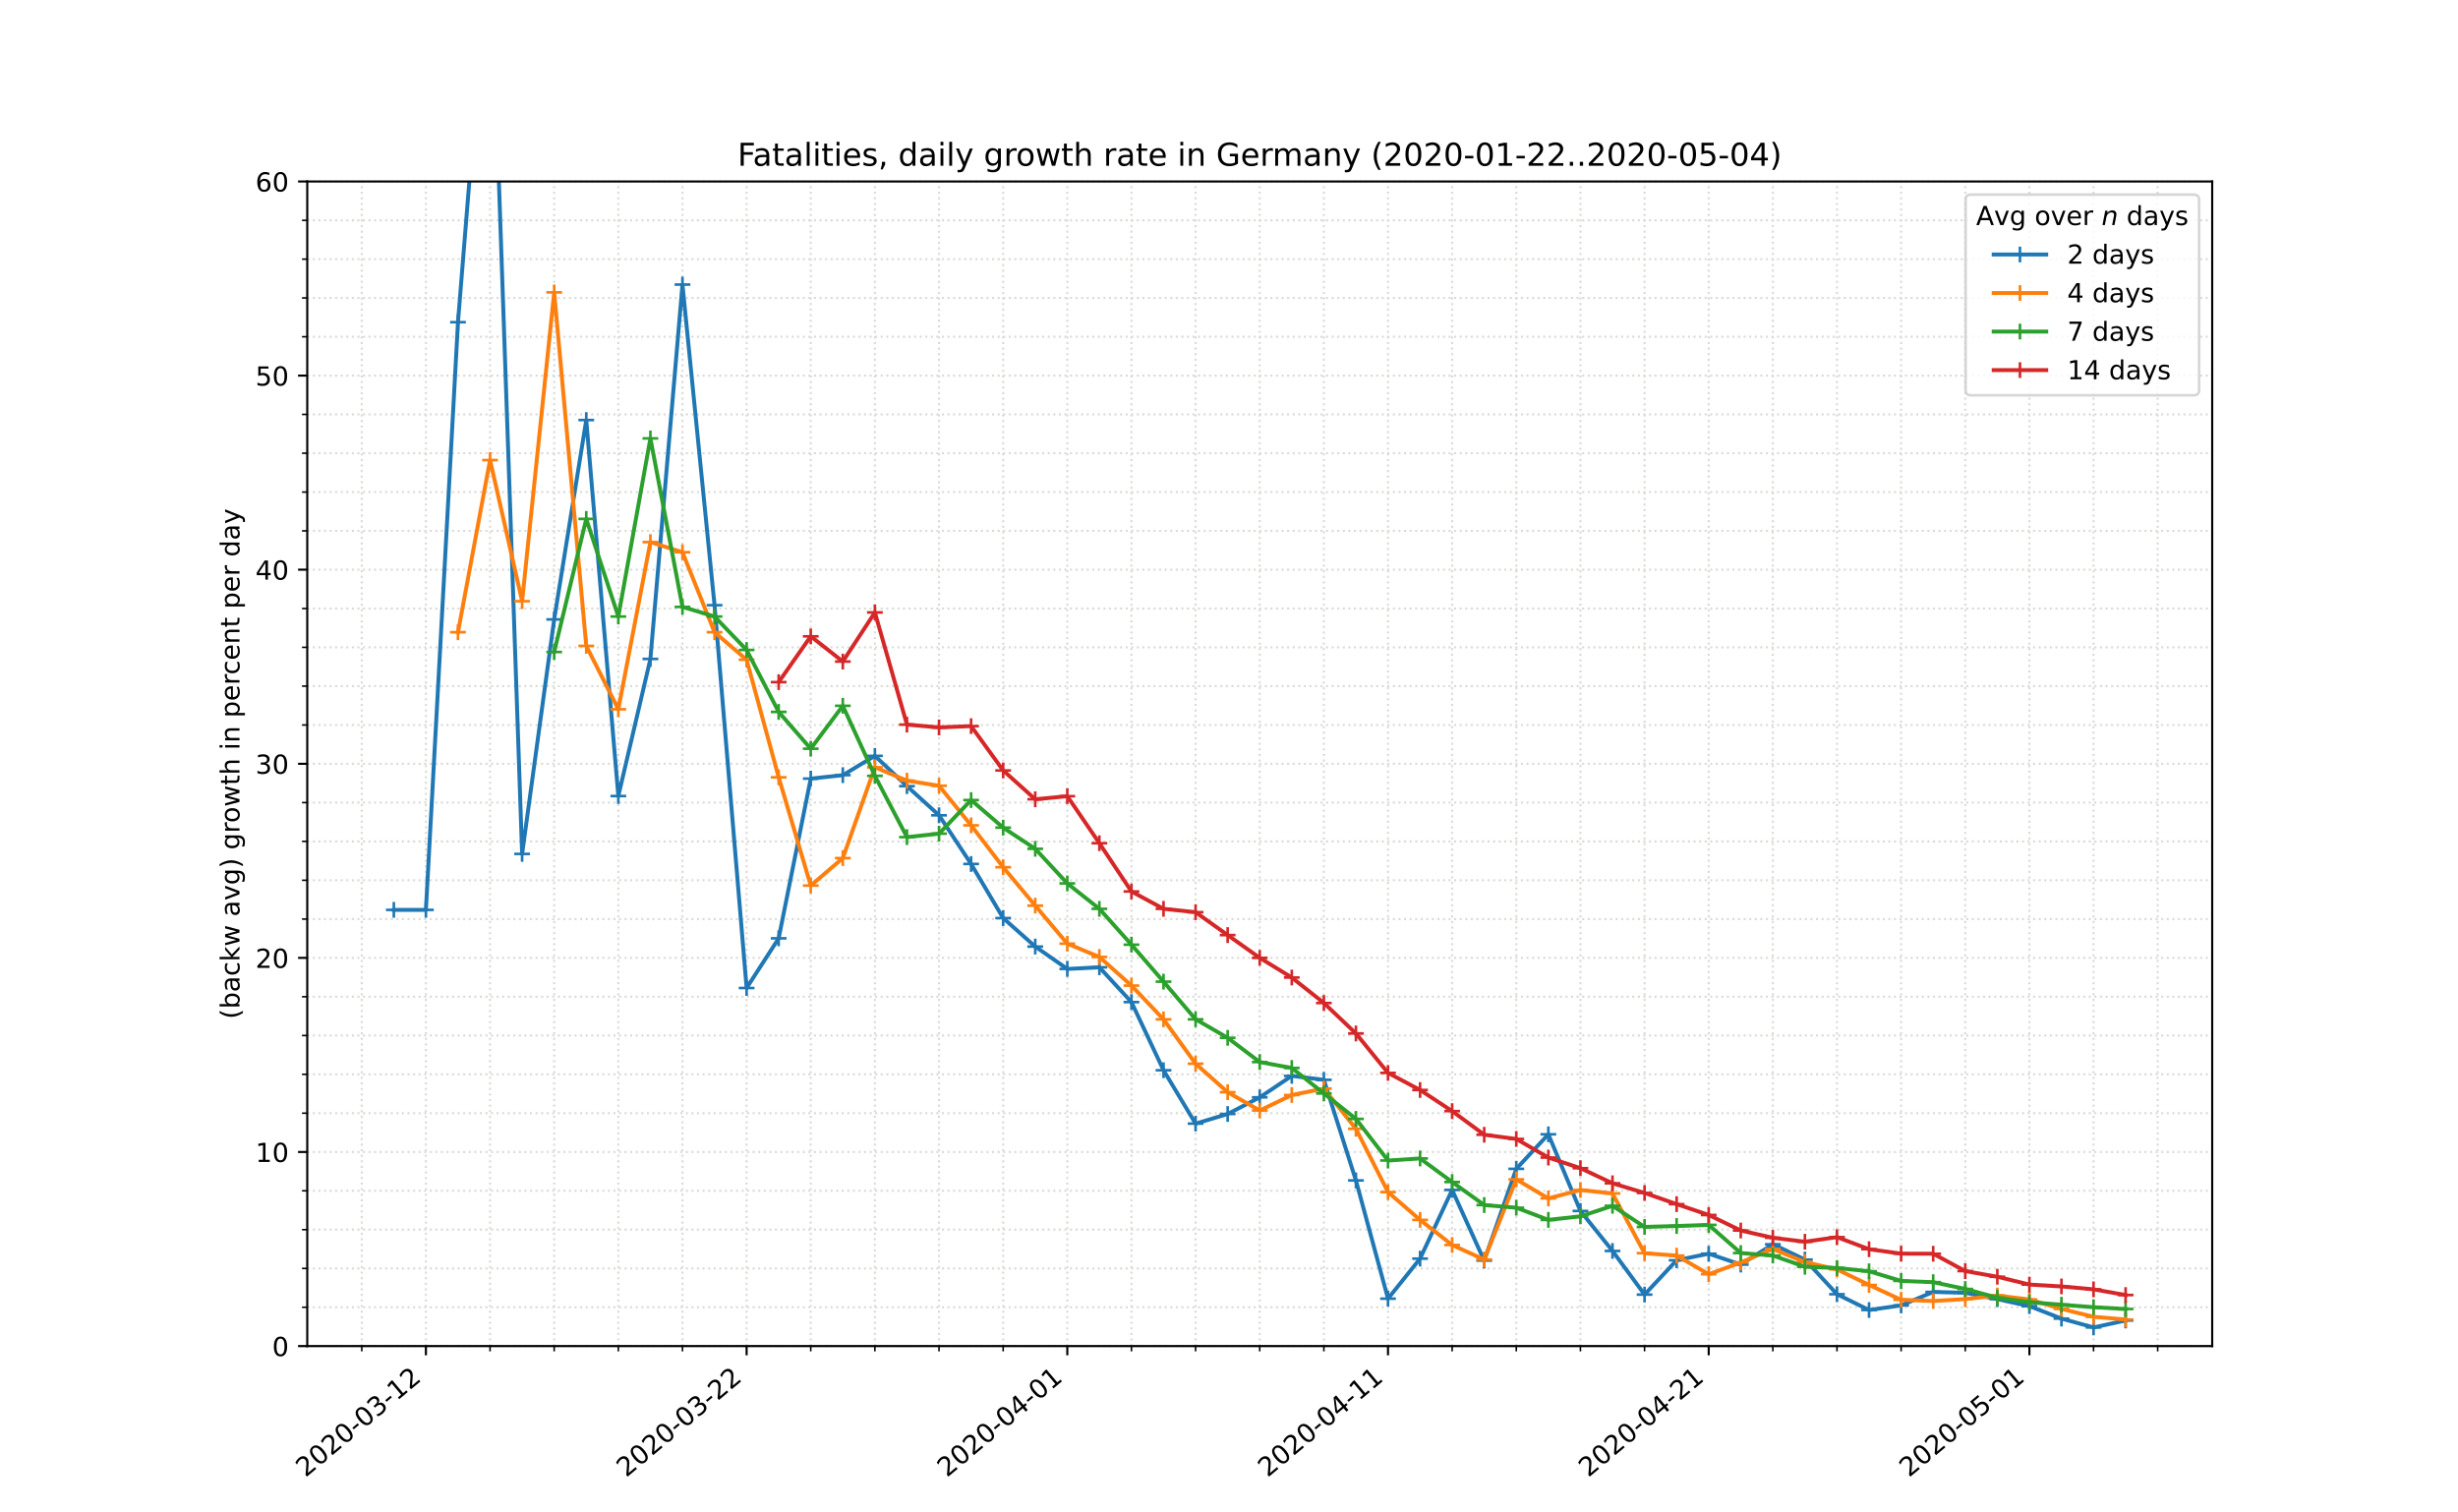 <?xml version="1.0" encoding="utf-8" standalone="no"?>
<!DOCTYPE svg PUBLIC "-//W3C//DTD SVG 1.1//EN"
  "http://www.w3.org/Graphics/SVG/1.1/DTD/svg11.dtd">
<!-- Created with matplotlib (https://matplotlib.org/) -->
<svg height="576pt" version="1.1" viewBox="0 0 936 576" width="936pt" xmlns="http://www.w3.org/2000/svg" xmlns:xlink="http://www.w3.org/1999/xlink">
 <defs>
  <style type="text/css">
*{stroke-linecap:butt;stroke-linejoin:round;}
  </style>
 </defs>
 <g id="figure_1">
  <g id="patch_1">
   <path d="M 0 576 
L 936 576 
L 936 0 
L 0 0 
z
" style="fill:#ffffff;"/>
  </g>
  <g id="axes_1">
   <g id="patch_2">
    <path d="M 117 512.64 
L 842.4 512.64 
L 842.4 69.12 
L 117 69.12 
z
" style="fill:#ffffff;"/>
   </g>
   <g id="matplotlib.axis_1">
    <g id="xtick_1">
     <g id="line2d_1">
      <path clip-path="url(#p59c2cad6e7)" d="M 162.185 512.64 
L 162.185 69.12 
" style="fill:none;stroke:#d8dcd6;stroke-dasharray:0.8,1.32;stroke-dashoffset:0;stroke-width:0.8;"/>
     </g>
     <g id="line2d_2">
      <defs>
       <path d="M 0 0 
L 0 3.5 
" id="mc62ccda8a9" style="stroke:#000000;stroke-width:0.8;"/>
      </defs>
      <g>
       <use style="stroke:#000000;stroke-width:0.8;" x="162.185" xlink:href="#mc62ccda8a9" y="512.64"/>
      </g>
     </g>
     <g id="text_1">
      <!-- 2020-03-12 -->
      <defs>
       <path d="M 19.188 8.297 
L 53.609 8.297 
L 53.609 0 
L 7.328 0 
L 7.328 8.297 
Q 12.938 14.109 22.625 23.891 
Q 32.328 33.688 34.812 36.531 
Q 39.547 41.844 41.422 45.531 
Q 43.312 49.219 43.312 52.781 
Q 43.312 58.594 39.234 62.25 
Q 35.156 65.922 28.609 65.922 
Q 23.969 65.922 18.812 64.312 
Q 13.672 62.703 7.812 59.422 
L 7.812 69.391 
Q 13.766 71.781 18.938 73 
Q 24.125 74.219 28.422 74.219 
Q 39.75 74.219 46.484 68.547 
Q 53.219 62.891 53.219 53.422 
Q 53.219 48.922 51.531 44.891 
Q 49.859 40.875 45.406 35.406 
Q 44.188 33.984 37.641 27.219 
Q 31.109 20.453 19.188 8.297 
z
" id="DejaVuSans-50"/>
       <path d="M 31.781 66.406 
Q 24.172 66.406 20.328 58.906 
Q 16.5 51.422 16.5 36.375 
Q 16.5 21.391 20.328 13.891 
Q 24.172 6.391 31.781 6.391 
Q 39.453 6.391 43.281 13.891 
Q 47.125 21.391 47.125 36.375 
Q 47.125 51.422 43.281 58.906 
Q 39.453 66.406 31.781 66.406 
z
M 31.781 74.219 
Q 44.047 74.219 50.516 64.516 
Q 56.984 54.828 56.984 36.375 
Q 56.984 17.969 50.516 8.266 
Q 44.047 -1.422 31.781 -1.422 
Q 19.531 -1.422 13.062 8.266 
Q 6.594 17.969 6.594 36.375 
Q 6.594 54.828 13.062 64.516 
Q 19.531 74.219 31.781 74.219 
z
" id="DejaVuSans-48"/>
       <path d="M 4.891 31.391 
L 31.203 31.391 
L 31.203 23.391 
L 4.891 23.391 
z
" id="DejaVuSans-45"/>
       <path d="M 40.578 39.312 
Q 47.656 37.797 51.625 33 
Q 55.609 28.219 55.609 21.188 
Q 55.609 10.406 48.188 4.484 
Q 40.766 -1.422 27.094 -1.422 
Q 22.516 -1.422 17.656 -0.516 
Q 12.797 0.391 7.625 2.203 
L 7.625 11.719 
Q 11.719 9.328 16.594 8.109 
Q 21.484 6.891 26.812 6.891 
Q 36.078 6.891 40.938 10.547 
Q 45.797 14.203 45.797 21.188 
Q 45.797 27.641 41.281 31.266 
Q 36.766 34.906 28.719 34.906 
L 20.219 34.906 
L 20.219 43.016 
L 29.109 43.016 
Q 36.375 43.016 40.234 45.922 
Q 44.094 48.828 44.094 54.297 
Q 44.094 59.906 40.109 62.906 
Q 36.141 65.922 28.719 65.922 
Q 24.656 65.922 20.016 65.031 
Q 15.375 64.156 9.812 62.312 
L 9.812 71.094 
Q 15.438 72.656 20.344 73.438 
Q 25.25 74.219 29.594 74.219 
Q 40.828 74.219 47.359 69.109 
Q 53.906 64.016 53.906 55.328 
Q 53.906 49.266 50.438 45.094 
Q 46.969 40.922 40.578 39.312 
z
" id="DejaVuSans-51"/>
       <path d="M 12.406 8.297 
L 28.516 8.297 
L 28.516 63.922 
L 10.984 60.406 
L 10.984 69.391 
L 28.422 72.906 
L 38.281 72.906 
L 38.281 8.297 
L 54.391 8.297 
L 54.391 0 
L 12.406 0 
z
" id="DejaVuSans-49"/>
      </defs>
      <g transform="translate(116.329 562.817)rotate(-40)scale(0.1 -0.1)">
       <use xlink:href="#DejaVuSans-50"/>
       <use x="63.623" xlink:href="#DejaVuSans-48"/>
       <use x="127.246" xlink:href="#DejaVuSans-50"/>
       <use x="190.869" xlink:href="#DejaVuSans-48"/>
       <use x="254.492" xlink:href="#DejaVuSans-45"/>
       <use x="290.576" xlink:href="#DejaVuSans-48"/>
       <use x="354.199" xlink:href="#DejaVuSans-51"/>
       <use x="417.822" xlink:href="#DejaVuSans-45"/>
       <use x="453.906" xlink:href="#DejaVuSans-49"/>
       <use x="517.529" xlink:href="#DejaVuSans-50"/>
      </g>
     </g>
    </g>
    <g id="xtick_2">
     <g id="line2d_3">
      <path clip-path="url(#p59c2cad6e7)" d="M 284.306 512.64 
L 284.306 69.12 
" style="fill:none;stroke:#d8dcd6;stroke-dasharray:0.8,1.32;stroke-dashoffset:0;stroke-width:0.8;"/>
     </g>
     <g id="line2d_4">
      <g>
       <use style="stroke:#000000;stroke-width:0.8;" x="284.306" xlink:href="#mc62ccda8a9" y="512.64"/>
      </g>
     </g>
     <g id="text_2">
      <!-- 2020-03-22 -->
      <g transform="translate(238.45 562.817)rotate(-40)scale(0.1 -0.1)">
       <use xlink:href="#DejaVuSans-50"/>
       <use x="63.623" xlink:href="#DejaVuSans-48"/>
       <use x="127.246" xlink:href="#DejaVuSans-50"/>
       <use x="190.869" xlink:href="#DejaVuSans-48"/>
       <use x="254.492" xlink:href="#DejaVuSans-45"/>
       <use x="290.576" xlink:href="#DejaVuSans-48"/>
       <use x="354.199" xlink:href="#DejaVuSans-51"/>
       <use x="417.822" xlink:href="#DejaVuSans-45"/>
       <use x="453.906" xlink:href="#DejaVuSans-50"/>
       <use x="517.529" xlink:href="#DejaVuSans-50"/>
      </g>
     </g>
    </g>
    <g id="xtick_3">
     <g id="line2d_5">
      <path clip-path="url(#p59c2cad6e7)" d="M 406.427 512.64 
L 406.427 69.12 
" style="fill:none;stroke:#d8dcd6;stroke-dasharray:0.8,1.32;stroke-dashoffset:0;stroke-width:0.8;"/>
     </g>
     <g id="line2d_6">
      <g>
       <use style="stroke:#000000;stroke-width:0.8;" x="406.427" xlink:href="#mc62ccda8a9" y="512.64"/>
      </g>
     </g>
     <g id="text_3">
      <!-- 2020-04-01 -->
      <defs>
       <path d="M 37.797 64.312 
L 12.891 25.391 
L 37.797 25.391 
z
M 35.203 72.906 
L 47.609 72.906 
L 47.609 25.391 
L 58.016 25.391 
L 58.016 17.188 
L 47.609 17.188 
L 47.609 0 
L 37.797 0 
L 37.797 17.188 
L 4.891 17.188 
L 4.891 26.703 
z
" id="DejaVuSans-52"/>
      </defs>
      <g transform="translate(360.571 562.817)rotate(-40)scale(0.1 -0.1)">
       <use xlink:href="#DejaVuSans-50"/>
       <use x="63.623" xlink:href="#DejaVuSans-48"/>
       <use x="127.246" xlink:href="#DejaVuSans-50"/>
       <use x="190.869" xlink:href="#DejaVuSans-48"/>
       <use x="254.492" xlink:href="#DejaVuSans-45"/>
       <use x="290.576" xlink:href="#DejaVuSans-48"/>
       <use x="354.199" xlink:href="#DejaVuSans-52"/>
       <use x="417.822" xlink:href="#DejaVuSans-45"/>
       <use x="453.906" xlink:href="#DejaVuSans-48"/>
       <use x="517.529" xlink:href="#DejaVuSans-49"/>
      </g>
     </g>
    </g>
    <g id="xtick_4">
     <g id="line2d_7">
      <path clip-path="url(#p59c2cad6e7)" d="M 528.548 512.64 
L 528.548 69.12 
" style="fill:none;stroke:#d8dcd6;stroke-dasharray:0.8,1.32;stroke-dashoffset:0;stroke-width:0.8;"/>
     </g>
     <g id="line2d_8">
      <g>
       <use style="stroke:#000000;stroke-width:0.8;" x="528.548" xlink:href="#mc62ccda8a9" y="512.64"/>
      </g>
     </g>
     <g id="text_4">
      <!-- 2020-04-11 -->
      <g transform="translate(482.693 562.817)rotate(-40)scale(0.1 -0.1)">
       <use xlink:href="#DejaVuSans-50"/>
       <use x="63.623" xlink:href="#DejaVuSans-48"/>
       <use x="127.246" xlink:href="#DejaVuSans-50"/>
       <use x="190.869" xlink:href="#DejaVuSans-48"/>
       <use x="254.492" xlink:href="#DejaVuSans-45"/>
       <use x="290.576" xlink:href="#DejaVuSans-48"/>
       <use x="354.199" xlink:href="#DejaVuSans-52"/>
       <use x="417.822" xlink:href="#DejaVuSans-45"/>
       <use x="453.906" xlink:href="#DejaVuSans-49"/>
       <use x="517.529" xlink:href="#DejaVuSans-49"/>
      </g>
     </g>
    </g>
    <g id="xtick_5">
     <g id="line2d_9">
      <path clip-path="url(#p59c2cad6e7)" d="M 650.67 512.64 
L 650.67 69.12 
" style="fill:none;stroke:#d8dcd6;stroke-dasharray:0.8,1.32;stroke-dashoffset:0;stroke-width:0.8;"/>
     </g>
     <g id="line2d_10">
      <g>
       <use style="stroke:#000000;stroke-width:0.8;" x="650.67" xlink:href="#mc62ccda8a9" y="512.64"/>
      </g>
     </g>
     <g id="text_5">
      <!-- 2020-04-21 -->
      <g transform="translate(604.814 562.817)rotate(-40)scale(0.1 -0.1)">
       <use xlink:href="#DejaVuSans-50"/>
       <use x="63.623" xlink:href="#DejaVuSans-48"/>
       <use x="127.246" xlink:href="#DejaVuSans-50"/>
       <use x="190.869" xlink:href="#DejaVuSans-48"/>
       <use x="254.492" xlink:href="#DejaVuSans-45"/>
       <use x="290.576" xlink:href="#DejaVuSans-48"/>
       <use x="354.199" xlink:href="#DejaVuSans-52"/>
       <use x="417.822" xlink:href="#DejaVuSans-45"/>
       <use x="453.906" xlink:href="#DejaVuSans-50"/>
       <use x="517.529" xlink:href="#DejaVuSans-49"/>
      </g>
     </g>
    </g>
    <g id="xtick_6">
     <g id="line2d_11">
      <path clip-path="url(#p59c2cad6e7)" d="M 772.791 512.64 
L 772.791 69.12 
" style="fill:none;stroke:#d8dcd6;stroke-dasharray:0.8,1.32;stroke-dashoffset:0;stroke-width:0.8;"/>
     </g>
     <g id="line2d_12">
      <g>
       <use style="stroke:#000000;stroke-width:0.8;" x="772.791" xlink:href="#mc62ccda8a9" y="512.64"/>
      </g>
     </g>
     <g id="text_6">
      <!-- 2020-05-01 -->
      <defs>
       <path d="M 10.797 72.906 
L 49.516 72.906 
L 49.516 64.594 
L 19.828 64.594 
L 19.828 46.734 
Q 21.969 47.469 24.109 47.828 
Q 26.266 48.188 28.422 48.188 
Q 40.625 48.188 47.75 41.5 
Q 54.891 34.812 54.891 23.391 
Q 54.891 11.625 47.562 5.094 
Q 40.234 -1.422 26.906 -1.422 
Q 22.312 -1.422 17.547 -0.641 
Q 12.797 0.141 7.719 1.703 
L 7.719 11.625 
Q 12.109 9.234 16.797 8.062 
Q 21.484 6.891 26.703 6.891 
Q 35.156 6.891 40.078 11.328 
Q 45.016 15.766 45.016 23.391 
Q 45.016 31 40.078 35.438 
Q 35.156 39.891 26.703 39.891 
Q 22.75 39.891 18.812 39.016 
Q 14.891 38.141 10.797 36.281 
z
" id="DejaVuSans-53"/>
      </defs>
      <g transform="translate(726.935 562.817)rotate(-40)scale(0.1 -0.1)">
       <use xlink:href="#DejaVuSans-50"/>
       <use x="63.623" xlink:href="#DejaVuSans-48"/>
       <use x="127.246" xlink:href="#DejaVuSans-50"/>
       <use x="190.869" xlink:href="#DejaVuSans-48"/>
       <use x="254.492" xlink:href="#DejaVuSans-45"/>
       <use x="290.576" xlink:href="#DejaVuSans-48"/>
       <use x="354.199" xlink:href="#DejaVuSans-53"/>
       <use x="417.822" xlink:href="#DejaVuSans-45"/>
       <use x="453.906" xlink:href="#DejaVuSans-48"/>
       <use x="517.529" xlink:href="#DejaVuSans-49"/>
      </g>
     </g>
    </g>
    <g id="xtick_7">
     <g id="line2d_13">
      <path clip-path="url(#p59c2cad6e7)" d="M 137.761 512.64 
L 137.761 69.12 
" style="fill:none;stroke:#d8dcd6;stroke-dasharray:0.8,1.32;stroke-dashoffset:0;stroke-width:0.8;"/>
     </g>
     <g id="line2d_14">
      <defs>
       <path d="M 0 0 
L 0 2 
" id="mf60dfd7aa3" style="stroke:#000000;stroke-width:0.6;"/>
      </defs>
      <g>
       <use style="stroke:#000000;stroke-width:0.6;" x="137.761" xlink:href="#mf60dfd7aa3" y="512.64"/>
      </g>
     </g>
    </g>
    <g id="xtick_8">
     <g id="line2d_15">
      <path clip-path="url(#p59c2cad6e7)" d="M 186.609 512.64 
L 186.609 69.12 
" style="fill:none;stroke:#d8dcd6;stroke-dasharray:0.8,1.32;stroke-dashoffset:0;stroke-width:0.8;"/>
     </g>
     <g id="line2d_16">
      <g>
       <use style="stroke:#000000;stroke-width:0.6;" x="186.609" xlink:href="#mf60dfd7aa3" y="512.64"/>
      </g>
     </g>
    </g>
    <g id="xtick_9">
     <g id="line2d_17">
      <path clip-path="url(#p59c2cad6e7)" d="M 211.033 512.64 
L 211.033 69.12 
" style="fill:none;stroke:#d8dcd6;stroke-dasharray:0.8,1.32;stroke-dashoffset:0;stroke-width:0.8;"/>
     </g>
     <g id="line2d_18">
      <g>
       <use style="stroke:#000000;stroke-width:0.6;" x="211.033" xlink:href="#mf60dfd7aa3" y="512.64"/>
      </g>
     </g>
    </g>
    <g id="xtick_10">
     <g id="line2d_19">
      <path clip-path="url(#p59c2cad6e7)" d="M 235.458 512.64 
L 235.458 69.12 
" style="fill:none;stroke:#d8dcd6;stroke-dasharray:0.8,1.32;stroke-dashoffset:0;stroke-width:0.8;"/>
     </g>
     <g id="line2d_20">
      <g>
       <use style="stroke:#000000;stroke-width:0.6;" x="235.458" xlink:href="#mf60dfd7aa3" y="512.64"/>
      </g>
     </g>
    </g>
    <g id="xtick_11">
     <g id="line2d_21">
      <path clip-path="url(#p59c2cad6e7)" d="M 259.882 512.64 
L 259.882 69.12 
" style="fill:none;stroke:#d8dcd6;stroke-dasharray:0.8,1.32;stroke-dashoffset:0;stroke-width:0.8;"/>
     </g>
     <g id="line2d_22">
      <g>
       <use style="stroke:#000000;stroke-width:0.6;" x="259.882" xlink:href="#mf60dfd7aa3" y="512.64"/>
      </g>
     </g>
    </g>
    <g id="xtick_12">
     <g id="line2d_23">
      <path clip-path="url(#p59c2cad6e7)" d="M 308.73 512.64 
L 308.73 69.12 
" style="fill:none;stroke:#d8dcd6;stroke-dasharray:0.8,1.32;stroke-dashoffset:0;stroke-width:0.8;"/>
     </g>
     <g id="line2d_24">
      <g>
       <use style="stroke:#000000;stroke-width:0.6;" x="308.73" xlink:href="#mf60dfd7aa3" y="512.64"/>
      </g>
     </g>
    </g>
    <g id="xtick_13">
     <g id="line2d_25">
      <path clip-path="url(#p59c2cad6e7)" d="M 333.155 512.64 
L 333.155 69.12 
" style="fill:none;stroke:#d8dcd6;stroke-dasharray:0.8,1.32;stroke-dashoffset:0;stroke-width:0.8;"/>
     </g>
     <g id="line2d_26">
      <g>
       <use style="stroke:#000000;stroke-width:0.6;" x="333.155" xlink:href="#mf60dfd7aa3" y="512.64"/>
      </g>
     </g>
    </g>
    <g id="xtick_14">
     <g id="line2d_27">
      <path clip-path="url(#p59c2cad6e7)" d="M 357.579 512.64 
L 357.579 69.12 
" style="fill:none;stroke:#d8dcd6;stroke-dasharray:0.8,1.32;stroke-dashoffset:0;stroke-width:0.8;"/>
     </g>
     <g id="line2d_28">
      <g>
       <use style="stroke:#000000;stroke-width:0.6;" x="357.579" xlink:href="#mf60dfd7aa3" y="512.64"/>
      </g>
     </g>
    </g>
    <g id="xtick_15">
     <g id="line2d_29">
      <path clip-path="url(#p59c2cad6e7)" d="M 382.003 512.64 
L 382.003 69.12 
" style="fill:none;stroke:#d8dcd6;stroke-dasharray:0.8,1.32;stroke-dashoffset:0;stroke-width:0.8;"/>
     </g>
     <g id="line2d_30">
      <g>
       <use style="stroke:#000000;stroke-width:0.6;" x="382.003" xlink:href="#mf60dfd7aa3" y="512.64"/>
      </g>
     </g>
    </g>
    <g id="xtick_16">
     <g id="line2d_31">
      <path clip-path="url(#p59c2cad6e7)" d="M 430.852 512.64 
L 430.852 69.12 
" style="fill:none;stroke:#d8dcd6;stroke-dasharray:0.8,1.32;stroke-dashoffset:0;stroke-width:0.8;"/>
     </g>
     <g id="line2d_32">
      <g>
       <use style="stroke:#000000;stroke-width:0.6;" x="430.852" xlink:href="#mf60dfd7aa3" y="512.64"/>
      </g>
     </g>
    </g>
    <g id="xtick_17">
     <g id="line2d_33">
      <path clip-path="url(#p59c2cad6e7)" d="M 455.276 512.64 
L 455.276 69.12 
" style="fill:none;stroke:#d8dcd6;stroke-dasharray:0.8,1.32;stroke-dashoffset:0;stroke-width:0.8;"/>
     </g>
     <g id="line2d_34">
      <g>
       <use style="stroke:#000000;stroke-width:0.6;" x="455.276" xlink:href="#mf60dfd7aa3" y="512.64"/>
      </g>
     </g>
    </g>
    <g id="xtick_18">
     <g id="line2d_35">
      <path clip-path="url(#p59c2cad6e7)" d="M 479.7 512.64 
L 479.7 69.12 
" style="fill:none;stroke:#d8dcd6;stroke-dasharray:0.8,1.32;stroke-dashoffset:0;stroke-width:0.8;"/>
     </g>
     <g id="line2d_36">
      <g>
       <use style="stroke:#000000;stroke-width:0.6;" x="479.7" xlink:href="#mf60dfd7aa3" y="512.64"/>
      </g>
     </g>
    </g>
    <g id="xtick_19">
     <g id="line2d_37">
      <path clip-path="url(#p59c2cad6e7)" d="M 504.124 512.64 
L 504.124 69.12 
" style="fill:none;stroke:#d8dcd6;stroke-dasharray:0.8,1.32;stroke-dashoffset:0;stroke-width:0.8;"/>
     </g>
     <g id="line2d_38">
      <g>
       <use style="stroke:#000000;stroke-width:0.6;" x="504.124" xlink:href="#mf60dfd7aa3" y="512.64"/>
      </g>
     </g>
    </g>
    <g id="xtick_20">
     <g id="line2d_39">
      <path clip-path="url(#p59c2cad6e7)" d="M 552.973 512.64 
L 552.973 69.12 
" style="fill:none;stroke:#d8dcd6;stroke-dasharray:0.8,1.32;stroke-dashoffset:0;stroke-width:0.8;"/>
     </g>
     <g id="line2d_40">
      <g>
       <use style="stroke:#000000;stroke-width:0.6;" x="552.973" xlink:href="#mf60dfd7aa3" y="512.64"/>
      </g>
     </g>
    </g>
    <g id="xtick_21">
     <g id="line2d_41">
      <path clip-path="url(#p59c2cad6e7)" d="M 577.397 512.64 
L 577.397 69.12 
" style="fill:none;stroke:#d8dcd6;stroke-dasharray:0.8,1.32;stroke-dashoffset:0;stroke-width:0.8;"/>
     </g>
     <g id="line2d_42">
      <g>
       <use style="stroke:#000000;stroke-width:0.6;" x="577.397" xlink:href="#mf60dfd7aa3" y="512.64"/>
      </g>
     </g>
    </g>
    <g id="xtick_22">
     <g id="line2d_43">
      <path clip-path="url(#p59c2cad6e7)" d="M 601.821 512.64 
L 601.821 69.12 
" style="fill:none;stroke:#d8dcd6;stroke-dasharray:0.8,1.32;stroke-dashoffset:0;stroke-width:0.8;"/>
     </g>
     <g id="line2d_44">
      <g>
       <use style="stroke:#000000;stroke-width:0.6;" x="601.821" xlink:href="#mf60dfd7aa3" y="512.64"/>
      </g>
     </g>
    </g>
    <g id="xtick_23">
     <g id="line2d_45">
      <path clip-path="url(#p59c2cad6e7)" d="M 626.245 512.64 
L 626.245 69.12 
" style="fill:none;stroke:#d8dcd6;stroke-dasharray:0.8,1.32;stroke-dashoffset:0;stroke-width:0.8;"/>
     </g>
     <g id="line2d_46">
      <g>
       <use style="stroke:#000000;stroke-width:0.6;" x="626.245" xlink:href="#mf60dfd7aa3" y="512.64"/>
      </g>
     </g>
    </g>
    <g id="xtick_24">
     <g id="line2d_47">
      <path clip-path="url(#p59c2cad6e7)" d="M 675.094 512.64 
L 675.094 69.12 
" style="fill:none;stroke:#d8dcd6;stroke-dasharray:0.8,1.32;stroke-dashoffset:0;stroke-width:0.8;"/>
     </g>
     <g id="line2d_48">
      <g>
       <use style="stroke:#000000;stroke-width:0.6;" x="675.094" xlink:href="#mf60dfd7aa3" y="512.64"/>
      </g>
     </g>
    </g>
    <g id="xtick_25">
     <g id="line2d_49">
      <path clip-path="url(#p59c2cad6e7)" d="M 699.518 512.64 
L 699.518 69.12 
" style="fill:none;stroke:#d8dcd6;stroke-dasharray:0.8,1.32;stroke-dashoffset:0;stroke-width:0.8;"/>
     </g>
     <g id="line2d_50">
      <g>
       <use style="stroke:#000000;stroke-width:0.6;" x="699.518" xlink:href="#mf60dfd7aa3" y="512.64"/>
      </g>
     </g>
    </g>
    <g id="xtick_26">
     <g id="line2d_51">
      <path clip-path="url(#p59c2cad6e7)" d="M 723.942 512.64 
L 723.942 69.12 
" style="fill:none;stroke:#d8dcd6;stroke-dasharray:0.8,1.32;stroke-dashoffset:0;stroke-width:0.8;"/>
     </g>
     <g id="line2d_52">
      <g>
       <use style="stroke:#000000;stroke-width:0.6;" x="723.942" xlink:href="#mf60dfd7aa3" y="512.64"/>
      </g>
     </g>
    </g>
    <g id="xtick_27">
     <g id="line2d_53">
      <path clip-path="url(#p59c2cad6e7)" d="M 748.367 512.64 
L 748.367 69.12 
" style="fill:none;stroke:#d8dcd6;stroke-dasharray:0.8,1.32;stroke-dashoffset:0;stroke-width:0.8;"/>
     </g>
     <g id="line2d_54">
      <g>
       <use style="stroke:#000000;stroke-width:0.6;" x="748.367" xlink:href="#mf60dfd7aa3" y="512.64"/>
      </g>
     </g>
    </g>
    <g id="xtick_28">
     <g id="line2d_55">
      <path clip-path="url(#p59c2cad6e7)" d="M 797.215 512.64 
L 797.215 69.12 
" style="fill:none;stroke:#d8dcd6;stroke-dasharray:0.8,1.32;stroke-dashoffset:0;stroke-width:0.8;"/>
     </g>
     <g id="line2d_56">
      <g>
       <use style="stroke:#000000;stroke-width:0.6;" x="797.215" xlink:href="#mf60dfd7aa3" y="512.64"/>
      </g>
     </g>
    </g>
    <g id="xtick_29">
     <g id="line2d_57">
      <path clip-path="url(#p59c2cad6e7)" d="M 821.639 512.64 
L 821.639 69.12 
" style="fill:none;stroke:#d8dcd6;stroke-dasharray:0.8,1.32;stroke-dashoffset:0;stroke-width:0.8;"/>
     </g>
     <g id="line2d_58">
      <g>
       <use style="stroke:#000000;stroke-width:0.6;" x="821.639" xlink:href="#mf60dfd7aa3" y="512.64"/>
      </g>
     </g>
    </g>
   </g>
   <g id="matplotlib.axis_2">
    <g id="ytick_1">
     <g id="line2d_59">
      <path clip-path="url(#p59c2cad6e7)" d="M 117 512.64 
L 842.4 512.64 
" style="fill:none;stroke:#d8dcd6;stroke-dasharray:0.8,1.32;stroke-dashoffset:0;stroke-width:0.8;"/>
     </g>
     <g id="line2d_60">
      <defs>
       <path d="M 0 0 
L -3.5 0 
" id="mb1acf10b15" style="stroke:#000000;stroke-width:0.8;"/>
      </defs>
      <g>
       <use style="stroke:#000000;stroke-width:0.8;" x="117" xlink:href="#mb1acf10b15" y="512.64"/>
      </g>
     </g>
     <g id="text_7">
      <!-- 0 -->
      <g transform="translate(103.638 516.439)scale(0.1 -0.1)">
       <use xlink:href="#DejaVuSans-48"/>
      </g>
     </g>
    </g>
    <g id="ytick_2">
     <g id="line2d_61">
      <path clip-path="url(#p59c2cad6e7)" d="M 117 438.72 
L 842.4 438.72 
" style="fill:none;stroke:#d8dcd6;stroke-dasharray:0.8,1.32;stroke-dashoffset:0;stroke-width:0.8;"/>
     </g>
     <g id="line2d_62">
      <g>
       <use style="stroke:#000000;stroke-width:0.8;" x="117" xlink:href="#mb1acf10b15" y="438.72"/>
      </g>
     </g>
     <g id="text_8">
      <!-- 10 -->
      <g transform="translate(97.275 442.519)scale(0.1 -0.1)">
       <use xlink:href="#DejaVuSans-49"/>
       <use x="63.623" xlink:href="#DejaVuSans-48"/>
      </g>
     </g>
    </g>
    <g id="ytick_3">
     <g id="line2d_63">
      <path clip-path="url(#p59c2cad6e7)" d="M 117 364.8 
L 842.4 364.8 
" style="fill:none;stroke:#d8dcd6;stroke-dasharray:0.8,1.32;stroke-dashoffset:0;stroke-width:0.8;"/>
     </g>
     <g id="line2d_64">
      <g>
       <use style="stroke:#000000;stroke-width:0.8;" x="117" xlink:href="#mb1acf10b15" y="364.8"/>
      </g>
     </g>
     <g id="text_9">
      <!-- 20 -->
      <g transform="translate(97.275 368.599)scale(0.1 -0.1)">
       <use xlink:href="#DejaVuSans-50"/>
       <use x="63.623" xlink:href="#DejaVuSans-48"/>
      </g>
     </g>
    </g>
    <g id="ytick_4">
     <g id="line2d_65">
      <path clip-path="url(#p59c2cad6e7)" d="M 117 290.88 
L 842.4 290.88 
" style="fill:none;stroke:#d8dcd6;stroke-dasharray:0.8,1.32;stroke-dashoffset:0;stroke-width:0.8;"/>
     </g>
     <g id="line2d_66">
      <g>
       <use style="stroke:#000000;stroke-width:0.8;" x="117" xlink:href="#mb1acf10b15" y="290.88"/>
      </g>
     </g>
     <g id="text_10">
      <!-- 30 -->
      <g transform="translate(97.275 294.679)scale(0.1 -0.1)">
       <use xlink:href="#DejaVuSans-51"/>
       <use x="63.623" xlink:href="#DejaVuSans-48"/>
      </g>
     </g>
    </g>
    <g id="ytick_5">
     <g id="line2d_67">
      <path clip-path="url(#p59c2cad6e7)" d="M 117 216.96 
L 842.4 216.96 
" style="fill:none;stroke:#d8dcd6;stroke-dasharray:0.8,1.32;stroke-dashoffset:0;stroke-width:0.8;"/>
     </g>
     <g id="line2d_68">
      <g>
       <use style="stroke:#000000;stroke-width:0.8;" x="117" xlink:href="#mb1acf10b15" y="216.96"/>
      </g>
     </g>
     <g id="text_11">
      <!-- 40 -->
      <g transform="translate(97.275 220.759)scale(0.1 -0.1)">
       <use xlink:href="#DejaVuSans-52"/>
       <use x="63.623" xlink:href="#DejaVuSans-48"/>
      </g>
     </g>
    </g>
    <g id="ytick_6">
     <g id="line2d_69">
      <path clip-path="url(#p59c2cad6e7)" d="M 117 143.04 
L 842.4 143.04 
" style="fill:none;stroke:#d8dcd6;stroke-dasharray:0.8,1.32;stroke-dashoffset:0;stroke-width:0.8;"/>
     </g>
     <g id="line2d_70">
      <g>
       <use style="stroke:#000000;stroke-width:0.8;" x="117" xlink:href="#mb1acf10b15" y="143.04"/>
      </g>
     </g>
     <g id="text_12">
      <!-- 50 -->
      <g transform="translate(97.275 146.839)scale(0.1 -0.1)">
       <use xlink:href="#DejaVuSans-53"/>
       <use x="63.623" xlink:href="#DejaVuSans-48"/>
      </g>
     </g>
    </g>
    <g id="ytick_7">
     <g id="line2d_71">
      <path clip-path="url(#p59c2cad6e7)" d="M 117 69.12 
L 842.4 69.12 
" style="fill:none;stroke:#d8dcd6;stroke-dasharray:0.8,1.32;stroke-dashoffset:0;stroke-width:0.8;"/>
     </g>
     <g id="line2d_72">
      <g>
       <use style="stroke:#000000;stroke-width:0.8;" x="117" xlink:href="#mb1acf10b15" y="69.12"/>
      </g>
     </g>
     <g id="text_13">
      <!-- 60 -->
      <defs>
       <path d="M 33.016 40.375 
Q 26.375 40.375 22.484 35.828 
Q 18.609 31.297 18.609 23.391 
Q 18.609 15.531 22.484 10.953 
Q 26.375 6.391 33.016 6.391 
Q 39.656 6.391 43.531 10.953 
Q 47.406 15.531 47.406 23.391 
Q 47.406 31.297 43.531 35.828 
Q 39.656 40.375 33.016 40.375 
z
M 52.594 71.297 
L 52.594 62.312 
Q 48.875 64.062 45.094 64.984 
Q 41.312 65.922 37.594 65.922 
Q 27.828 65.922 22.672 59.328 
Q 17.531 52.734 16.797 39.406 
Q 19.672 43.656 24.016 45.922 
Q 28.375 48.188 33.594 48.188 
Q 44.578 48.188 50.953 41.516 
Q 57.328 34.859 57.328 23.391 
Q 57.328 12.156 50.688 5.359 
Q 44.047 -1.422 33.016 -1.422 
Q 20.359 -1.422 13.672 8.266 
Q 6.984 17.969 6.984 36.375 
Q 6.984 53.656 15.188 63.938 
Q 23.391 74.219 37.203 74.219 
Q 40.922 74.219 44.703 73.484 
Q 48.484 72.75 52.594 71.297 
z
" id="DejaVuSans-54"/>
      </defs>
      <g transform="translate(97.275 72.919)scale(0.1 -0.1)">
       <use xlink:href="#DejaVuSans-54"/>
       <use x="63.623" xlink:href="#DejaVuSans-48"/>
      </g>
     </g>
    </g>
    <g id="ytick_8">
     <g id="line2d_73">
      <path clip-path="url(#p59c2cad6e7)" d="M 117 497.856 
L 842.4 497.856 
" style="fill:none;stroke:#d8dcd6;stroke-dasharray:0.8,1.32;stroke-dashoffset:0;stroke-width:0.8;"/>
     </g>
     <g id="line2d_74">
      <defs>
       <path d="M 0 0 
L -2 0 
" id="m74c3dd3c22" style="stroke:#000000;stroke-width:0.6;"/>
      </defs>
      <g>
       <use style="stroke:#000000;stroke-width:0.6;" x="117" xlink:href="#m74c3dd3c22" y="497.856"/>
      </g>
     </g>
    </g>
    <g id="ytick_9">
     <g id="line2d_75">
      <path clip-path="url(#p59c2cad6e7)" d="M 117 483.072 
L 842.4 483.072 
" style="fill:none;stroke:#d8dcd6;stroke-dasharray:0.8,1.32;stroke-dashoffset:0;stroke-width:0.8;"/>
     </g>
     <g id="line2d_76">
      <g>
       <use style="stroke:#000000;stroke-width:0.6;" x="117" xlink:href="#m74c3dd3c22" y="483.072"/>
      </g>
     </g>
    </g>
    <g id="ytick_10">
     <g id="line2d_77">
      <path clip-path="url(#p59c2cad6e7)" d="M 117 468.288 
L 842.4 468.288 
" style="fill:none;stroke:#d8dcd6;stroke-dasharray:0.8,1.32;stroke-dashoffset:0;stroke-width:0.8;"/>
     </g>
     <g id="line2d_78">
      <g>
       <use style="stroke:#000000;stroke-width:0.6;" x="117" xlink:href="#m74c3dd3c22" y="468.288"/>
      </g>
     </g>
    </g>
    <g id="ytick_11">
     <g id="line2d_79">
      <path clip-path="url(#p59c2cad6e7)" d="M 117 453.504 
L 842.4 453.504 
" style="fill:none;stroke:#d8dcd6;stroke-dasharray:0.8,1.32;stroke-dashoffset:0;stroke-width:0.8;"/>
     </g>
     <g id="line2d_80">
      <g>
       <use style="stroke:#000000;stroke-width:0.6;" x="117" xlink:href="#m74c3dd3c22" y="453.504"/>
      </g>
     </g>
    </g>
    <g id="ytick_12">
     <g id="line2d_81">
      <path clip-path="url(#p59c2cad6e7)" d="M 117 423.936 
L 842.4 423.936 
" style="fill:none;stroke:#d8dcd6;stroke-dasharray:0.8,1.32;stroke-dashoffset:0;stroke-width:0.8;"/>
     </g>
     <g id="line2d_82">
      <g>
       <use style="stroke:#000000;stroke-width:0.6;" x="117" xlink:href="#m74c3dd3c22" y="423.936"/>
      </g>
     </g>
    </g>
    <g id="ytick_13">
     <g id="line2d_83">
      <path clip-path="url(#p59c2cad6e7)" d="M 117 409.152 
L 842.4 409.152 
" style="fill:none;stroke:#d8dcd6;stroke-dasharray:0.8,1.32;stroke-dashoffset:0;stroke-width:0.8;"/>
     </g>
     <g id="line2d_84">
      <g>
       <use style="stroke:#000000;stroke-width:0.6;" x="117" xlink:href="#m74c3dd3c22" y="409.152"/>
      </g>
     </g>
    </g>
    <g id="ytick_14">
     <g id="line2d_85">
      <path clip-path="url(#p59c2cad6e7)" d="M 117 394.368 
L 842.4 394.368 
" style="fill:none;stroke:#d8dcd6;stroke-dasharray:0.8,1.32;stroke-dashoffset:0;stroke-width:0.8;"/>
     </g>
     <g id="line2d_86">
      <g>
       <use style="stroke:#000000;stroke-width:0.6;" x="117" xlink:href="#m74c3dd3c22" y="394.368"/>
      </g>
     </g>
    </g>
    <g id="ytick_15">
     <g id="line2d_87">
      <path clip-path="url(#p59c2cad6e7)" d="M 117 379.584 
L 842.4 379.584 
" style="fill:none;stroke:#d8dcd6;stroke-dasharray:0.8,1.32;stroke-dashoffset:0;stroke-width:0.8;"/>
     </g>
     <g id="line2d_88">
      <g>
       <use style="stroke:#000000;stroke-width:0.6;" x="117" xlink:href="#m74c3dd3c22" y="379.584"/>
      </g>
     </g>
    </g>
    <g id="ytick_16">
     <g id="line2d_89">
      <path clip-path="url(#p59c2cad6e7)" d="M 117 350.016 
L 842.4 350.016 
" style="fill:none;stroke:#d8dcd6;stroke-dasharray:0.8,1.32;stroke-dashoffset:0;stroke-width:0.8;"/>
     </g>
     <g id="line2d_90">
      <g>
       <use style="stroke:#000000;stroke-width:0.6;" x="117" xlink:href="#m74c3dd3c22" y="350.016"/>
      </g>
     </g>
    </g>
    <g id="ytick_17">
     <g id="line2d_91">
      <path clip-path="url(#p59c2cad6e7)" d="M 117 335.232 
L 842.4 335.232 
" style="fill:none;stroke:#d8dcd6;stroke-dasharray:0.8,1.32;stroke-dashoffset:0;stroke-width:0.8;"/>
     </g>
     <g id="line2d_92">
      <g>
       <use style="stroke:#000000;stroke-width:0.6;" x="117" xlink:href="#m74c3dd3c22" y="335.232"/>
      </g>
     </g>
    </g>
    <g id="ytick_18">
     <g id="line2d_93">
      <path clip-path="url(#p59c2cad6e7)" d="M 117 320.448 
L 842.4 320.448 
" style="fill:none;stroke:#d8dcd6;stroke-dasharray:0.8,1.32;stroke-dashoffset:0;stroke-width:0.8;"/>
     </g>
     <g id="line2d_94">
      <g>
       <use style="stroke:#000000;stroke-width:0.6;" x="117" xlink:href="#m74c3dd3c22" y="320.448"/>
      </g>
     </g>
    </g>
    <g id="ytick_19">
     <g id="line2d_95">
      <path clip-path="url(#p59c2cad6e7)" d="M 117 305.664 
L 842.4 305.664 
" style="fill:none;stroke:#d8dcd6;stroke-dasharray:0.8,1.32;stroke-dashoffset:0;stroke-width:0.8;"/>
     </g>
     <g id="line2d_96">
      <g>
       <use style="stroke:#000000;stroke-width:0.6;" x="117" xlink:href="#m74c3dd3c22" y="305.664"/>
      </g>
     </g>
    </g>
    <g id="ytick_20">
     <g id="line2d_97">
      <path clip-path="url(#p59c2cad6e7)" d="M 117 276.096 
L 842.4 276.096 
" style="fill:none;stroke:#d8dcd6;stroke-dasharray:0.8,1.32;stroke-dashoffset:0;stroke-width:0.8;"/>
     </g>
     <g id="line2d_98">
      <g>
       <use style="stroke:#000000;stroke-width:0.6;" x="117" xlink:href="#m74c3dd3c22" y="276.096"/>
      </g>
     </g>
    </g>
    <g id="ytick_21">
     <g id="line2d_99">
      <path clip-path="url(#p59c2cad6e7)" d="M 117 261.312 
L 842.4 261.312 
" style="fill:none;stroke:#d8dcd6;stroke-dasharray:0.8,1.32;stroke-dashoffset:0;stroke-width:0.8;"/>
     </g>
     <g id="line2d_100">
      <g>
       <use style="stroke:#000000;stroke-width:0.6;" x="117" xlink:href="#m74c3dd3c22" y="261.312"/>
      </g>
     </g>
    </g>
    <g id="ytick_22">
     <g id="line2d_101">
      <path clip-path="url(#p59c2cad6e7)" d="M 117 246.528 
L 842.4 246.528 
" style="fill:none;stroke:#d8dcd6;stroke-dasharray:0.8,1.32;stroke-dashoffset:0;stroke-width:0.8;"/>
     </g>
     <g id="line2d_102">
      <g>
       <use style="stroke:#000000;stroke-width:0.6;" x="117" xlink:href="#m74c3dd3c22" y="246.528"/>
      </g>
     </g>
    </g>
    <g id="ytick_23">
     <g id="line2d_103">
      <path clip-path="url(#p59c2cad6e7)" d="M 117 231.744 
L 842.4 231.744 
" style="fill:none;stroke:#d8dcd6;stroke-dasharray:0.8,1.32;stroke-dashoffset:0;stroke-width:0.8;"/>
     </g>
     <g id="line2d_104">
      <g>
       <use style="stroke:#000000;stroke-width:0.6;" x="117" xlink:href="#m74c3dd3c22" y="231.744"/>
      </g>
     </g>
    </g>
    <g id="ytick_24">
     <g id="line2d_105">
      <path clip-path="url(#p59c2cad6e7)" d="M 117 202.176 
L 842.4 202.176 
" style="fill:none;stroke:#d8dcd6;stroke-dasharray:0.8,1.32;stroke-dashoffset:0;stroke-width:0.8;"/>
     </g>
     <g id="line2d_106">
      <g>
       <use style="stroke:#000000;stroke-width:0.6;" x="117" xlink:href="#m74c3dd3c22" y="202.176"/>
      </g>
     </g>
    </g>
    <g id="ytick_25">
     <g id="line2d_107">
      <path clip-path="url(#p59c2cad6e7)" d="M 117 187.392 
L 842.4 187.392 
" style="fill:none;stroke:#d8dcd6;stroke-dasharray:0.8,1.32;stroke-dashoffset:0;stroke-width:0.8;"/>
     </g>
     <g id="line2d_108">
      <g>
       <use style="stroke:#000000;stroke-width:0.6;" x="117" xlink:href="#m74c3dd3c22" y="187.392"/>
      </g>
     </g>
    </g>
    <g id="ytick_26">
     <g id="line2d_109">
      <path clip-path="url(#p59c2cad6e7)" d="M 117 172.608 
L 842.4 172.608 
" style="fill:none;stroke:#d8dcd6;stroke-dasharray:0.8,1.32;stroke-dashoffset:0;stroke-width:0.8;"/>
     </g>
     <g id="line2d_110">
      <g>
       <use style="stroke:#000000;stroke-width:0.6;" x="117" xlink:href="#m74c3dd3c22" y="172.608"/>
      </g>
     </g>
    </g>
    <g id="ytick_27">
     <g id="line2d_111">
      <path clip-path="url(#p59c2cad6e7)" d="M 117 157.824 
L 842.4 157.824 
" style="fill:none;stroke:#d8dcd6;stroke-dasharray:0.8,1.32;stroke-dashoffset:0;stroke-width:0.8;"/>
     </g>
     <g id="line2d_112">
      <g>
       <use style="stroke:#000000;stroke-width:0.6;" x="117" xlink:href="#m74c3dd3c22" y="157.824"/>
      </g>
     </g>
    </g>
    <g id="ytick_28">
     <g id="line2d_113">
      <path clip-path="url(#p59c2cad6e7)" d="M 117 128.256 
L 842.4 128.256 
" style="fill:none;stroke:#d8dcd6;stroke-dasharray:0.8,1.32;stroke-dashoffset:0;stroke-width:0.8;"/>
     </g>
     <g id="line2d_114">
      <g>
       <use style="stroke:#000000;stroke-width:0.6;" x="117" xlink:href="#m74c3dd3c22" y="128.256"/>
      </g>
     </g>
    </g>
    <g id="ytick_29">
     <g id="line2d_115">
      <path clip-path="url(#p59c2cad6e7)" d="M 117 113.472 
L 842.4 113.472 
" style="fill:none;stroke:#d8dcd6;stroke-dasharray:0.8,1.32;stroke-dashoffset:0;stroke-width:0.8;"/>
     </g>
     <g id="line2d_116">
      <g>
       <use style="stroke:#000000;stroke-width:0.6;" x="117" xlink:href="#m74c3dd3c22" y="113.472"/>
      </g>
     </g>
    </g>
    <g id="ytick_30">
     <g id="line2d_117">
      <path clip-path="url(#p59c2cad6e7)" d="M 117 98.688 
L 842.4 98.688 
" style="fill:none;stroke:#d8dcd6;stroke-dasharray:0.8,1.32;stroke-dashoffset:0;stroke-width:0.8;"/>
     </g>
     <g id="line2d_118">
      <g>
       <use style="stroke:#000000;stroke-width:0.6;" x="117" xlink:href="#m74c3dd3c22" y="98.688"/>
      </g>
     </g>
    </g>
    <g id="ytick_31">
     <g id="line2d_119">
      <path clip-path="url(#p59c2cad6e7)" d="M 117 83.904 
L 842.4 83.904 
" style="fill:none;stroke:#d8dcd6;stroke-dasharray:0.8,1.32;stroke-dashoffset:0;stroke-width:0.8;"/>
     </g>
     <g id="line2d_120">
      <g>
       <use style="stroke:#000000;stroke-width:0.6;" x="117" xlink:href="#m74c3dd3c22" y="83.904"/>
      </g>
     </g>
    </g>
    <g id="text_14">
     <!-- (backw avg) growth in percent per day -->
     <defs>
      <path d="M 31 75.875 
Q 24.469 64.656 21.281 53.656 
Q 18.109 42.672 18.109 31.391 
Q 18.109 20.125 21.312 9.062 
Q 24.516 -2 31 -13.188 
L 23.188 -13.188 
Q 15.875 -1.703 12.234 9.375 
Q 8.594 20.453 8.594 31.391 
Q 8.594 42.281 12.203 53.312 
Q 15.828 64.359 23.188 75.875 
z
" id="DejaVuSans-40"/>
      <path d="M 48.688 27.297 
Q 48.688 37.203 44.609 42.844 
Q 40.531 48.484 33.406 48.484 
Q 26.266 48.484 22.188 42.844 
Q 18.109 37.203 18.109 27.297 
Q 18.109 17.391 22.188 11.75 
Q 26.266 6.109 33.406 6.109 
Q 40.531 6.109 44.609 11.75 
Q 48.688 17.391 48.688 27.297 
z
M 18.109 46.391 
Q 20.953 51.266 25.266 53.625 
Q 29.594 56 35.594 56 
Q 45.562 56 51.781 48.094 
Q 58.016 40.188 58.016 27.297 
Q 58.016 14.406 51.781 6.484 
Q 45.562 -1.422 35.594 -1.422 
Q 29.594 -1.422 25.266 0.953 
Q 20.953 3.328 18.109 8.203 
L 18.109 0 
L 9.078 0 
L 9.078 75.984 
L 18.109 75.984 
z
" id="DejaVuSans-98"/>
      <path d="M 34.281 27.484 
Q 23.391 27.484 19.188 25 
Q 14.984 22.516 14.984 16.5 
Q 14.984 11.719 18.141 8.906 
Q 21.297 6.109 26.703 6.109 
Q 34.188 6.109 38.703 11.406 
Q 43.219 16.703 43.219 25.484 
L 43.219 27.484 
z
M 52.203 31.203 
L 52.203 0 
L 43.219 0 
L 43.219 8.297 
Q 40.141 3.328 35.547 0.953 
Q 30.953 -1.422 24.312 -1.422 
Q 15.922 -1.422 10.953 3.297 
Q 6 8.016 6 15.922 
Q 6 25.141 12.172 29.828 
Q 18.359 34.516 30.609 34.516 
L 43.219 34.516 
L 43.219 35.406 
Q 43.219 41.609 39.141 45 
Q 35.062 48.391 27.688 48.391 
Q 23 48.391 18.547 47.266 
Q 14.109 46.141 10.016 43.891 
L 10.016 52.203 
Q 14.938 54.109 19.578 55.047 
Q 24.219 56 28.609 56 
Q 40.484 56 46.344 49.844 
Q 52.203 43.703 52.203 31.203 
z
" id="DejaVuSans-97"/>
      <path d="M 48.781 52.594 
L 48.781 44.188 
Q 44.969 46.297 41.141 47.344 
Q 37.312 48.391 33.406 48.391 
Q 24.656 48.391 19.812 42.844 
Q 14.984 37.312 14.984 27.297 
Q 14.984 17.281 19.812 11.734 
Q 24.656 6.203 33.406 6.203 
Q 37.312 6.203 41.141 7.25 
Q 44.969 8.297 48.781 10.406 
L 48.781 2.094 
Q 45.016 0.344 40.984 -0.531 
Q 36.969 -1.422 32.422 -1.422 
Q 20.062 -1.422 12.781 6.344 
Q 5.516 14.109 5.516 27.297 
Q 5.516 40.672 12.859 48.328 
Q 20.219 56 33.016 56 
Q 37.156 56 41.109 55.141 
Q 45.062 54.297 48.781 52.594 
z
" id="DejaVuSans-99"/>
      <path d="M 9.078 75.984 
L 18.109 75.984 
L 18.109 31.109 
L 44.922 54.688 
L 56.391 54.688 
L 27.391 29.109 
L 57.625 0 
L 45.906 0 
L 18.109 26.703 
L 18.109 0 
L 9.078 0 
z
" id="DejaVuSans-107"/>
      <path d="M 4.203 54.688 
L 13.188 54.688 
L 24.422 12.016 
L 35.594 54.688 
L 46.188 54.688 
L 57.422 12.016 
L 68.609 54.688 
L 77.594 54.688 
L 63.281 0 
L 52.688 0 
L 40.922 44.828 
L 29.109 0 
L 18.5 0 
z
" id="DejaVuSans-119"/>
      <path id="DejaVuSans-32"/>
      <path d="M 2.984 54.688 
L 12.5 54.688 
L 29.594 8.797 
L 46.688 54.688 
L 56.203 54.688 
L 35.688 0 
L 23.484 0 
z
" id="DejaVuSans-118"/>
      <path d="M 45.406 27.984 
Q 45.406 37.75 41.375 43.109 
Q 37.359 48.484 30.078 48.484 
Q 22.859 48.484 18.828 43.109 
Q 14.797 37.75 14.797 27.984 
Q 14.797 18.266 18.828 12.891 
Q 22.859 7.516 30.078 7.516 
Q 37.359 7.516 41.375 12.891 
Q 45.406 18.266 45.406 27.984 
z
M 54.391 6.781 
Q 54.391 -7.172 48.188 -13.984 
Q 42 -20.797 29.203 -20.797 
Q 24.469 -20.797 20.266 -20.094 
Q 16.062 -19.391 12.109 -17.922 
L 12.109 -9.188 
Q 16.062 -11.328 19.922 -12.344 
Q 23.781 -13.375 27.781 -13.375 
Q 36.625 -13.375 41.016 -8.766 
Q 45.406 -4.156 45.406 5.172 
L 45.406 9.625 
Q 42.625 4.781 38.281 2.391 
Q 33.938 0 27.875 0 
Q 17.828 0 11.672 7.656 
Q 5.516 15.328 5.516 27.984 
Q 5.516 40.672 11.672 48.328 
Q 17.828 56 27.875 56 
Q 33.938 56 38.281 53.609 
Q 42.625 51.219 45.406 46.391 
L 45.406 54.688 
L 54.391 54.688 
z
" id="DejaVuSans-103"/>
      <path d="M 8.016 75.875 
L 15.828 75.875 
Q 23.141 64.359 26.781 53.312 
Q 30.422 42.281 30.422 31.391 
Q 30.422 20.453 26.781 9.375 
Q 23.141 -1.703 15.828 -13.188 
L 8.016 -13.188 
Q 14.5 -2 17.703 9.062 
Q 20.906 20.125 20.906 31.391 
Q 20.906 42.672 17.703 53.656 
Q 14.5 64.656 8.016 75.875 
z
" id="DejaVuSans-41"/>
      <path d="M 41.109 46.297 
Q 39.594 47.172 37.812 47.578 
Q 36.031 48 33.891 48 
Q 26.266 48 22.188 43.047 
Q 18.109 38.094 18.109 28.812 
L 18.109 0 
L 9.078 0 
L 9.078 54.688 
L 18.109 54.688 
L 18.109 46.188 
Q 20.953 51.172 25.484 53.578 
Q 30.031 56 36.531 56 
Q 37.453 56 38.578 55.875 
Q 39.703 55.766 41.062 55.516 
z
" id="DejaVuSans-114"/>
      <path d="M 30.609 48.391 
Q 23.391 48.391 19.188 42.75 
Q 14.984 37.109 14.984 27.297 
Q 14.984 17.484 19.156 11.844 
Q 23.344 6.203 30.609 6.203 
Q 37.797 6.203 41.984 11.859 
Q 46.188 17.531 46.188 27.297 
Q 46.188 37.016 41.984 42.703 
Q 37.797 48.391 30.609 48.391 
z
M 30.609 56 
Q 42.328 56 49.016 48.375 
Q 55.719 40.766 55.719 27.297 
Q 55.719 13.875 49.016 6.219 
Q 42.328 -1.422 30.609 -1.422 
Q 18.844 -1.422 12.172 6.219 
Q 5.516 13.875 5.516 27.297 
Q 5.516 40.766 12.172 48.375 
Q 18.844 56 30.609 56 
z
" id="DejaVuSans-111"/>
      <path d="M 18.312 70.219 
L 18.312 54.688 
L 36.812 54.688 
L 36.812 47.703 
L 18.312 47.703 
L 18.312 18.016 
Q 18.312 11.328 20.141 9.422 
Q 21.969 7.516 27.594 7.516 
L 36.812 7.516 
L 36.812 0 
L 27.594 0 
Q 17.188 0 13.234 3.875 
Q 9.281 7.766 9.281 18.016 
L 9.281 47.703 
L 2.688 47.703 
L 2.688 54.688 
L 9.281 54.688 
L 9.281 70.219 
z
" id="DejaVuSans-116"/>
      <path d="M 54.891 33.016 
L 54.891 0 
L 45.906 0 
L 45.906 32.719 
Q 45.906 40.484 42.875 44.328 
Q 39.844 48.188 33.797 48.188 
Q 26.516 48.188 22.312 43.547 
Q 18.109 38.922 18.109 30.906 
L 18.109 0 
L 9.078 0 
L 9.078 75.984 
L 18.109 75.984 
L 18.109 46.188 
Q 21.344 51.125 25.703 53.562 
Q 30.078 56 35.797 56 
Q 45.219 56 50.047 50.172 
Q 54.891 44.344 54.891 33.016 
z
" id="DejaVuSans-104"/>
      <path d="M 9.422 54.688 
L 18.406 54.688 
L 18.406 0 
L 9.422 0 
z
M 9.422 75.984 
L 18.406 75.984 
L 18.406 64.594 
L 9.422 64.594 
z
" id="DejaVuSans-105"/>
      <path d="M 54.891 33.016 
L 54.891 0 
L 45.906 0 
L 45.906 32.719 
Q 45.906 40.484 42.875 44.328 
Q 39.844 48.188 33.797 48.188 
Q 26.516 48.188 22.312 43.547 
Q 18.109 38.922 18.109 30.906 
L 18.109 0 
L 9.078 0 
L 9.078 54.688 
L 18.109 54.688 
L 18.109 46.188 
Q 21.344 51.125 25.703 53.562 
Q 30.078 56 35.797 56 
Q 45.219 56 50.047 50.172 
Q 54.891 44.344 54.891 33.016 
z
" id="DejaVuSans-110"/>
      <path d="M 18.109 8.203 
L 18.109 -20.797 
L 9.078 -20.797 
L 9.078 54.688 
L 18.109 54.688 
L 18.109 46.391 
Q 20.953 51.266 25.266 53.625 
Q 29.594 56 35.594 56 
Q 45.562 56 51.781 48.094 
Q 58.016 40.188 58.016 27.297 
Q 58.016 14.406 51.781 6.484 
Q 45.562 -1.422 35.594 -1.422 
Q 29.594 -1.422 25.266 0.953 
Q 20.953 3.328 18.109 8.203 
z
M 48.688 27.297 
Q 48.688 37.203 44.609 42.844 
Q 40.531 48.484 33.406 48.484 
Q 26.266 48.484 22.188 42.844 
Q 18.109 37.203 18.109 27.297 
Q 18.109 17.391 22.188 11.75 
Q 26.266 6.109 33.406 6.109 
Q 40.531 6.109 44.609 11.75 
Q 48.688 17.391 48.688 27.297 
z
" id="DejaVuSans-112"/>
      <path d="M 56.203 29.594 
L 56.203 25.203 
L 14.891 25.203 
Q 15.484 15.922 20.484 11.062 
Q 25.484 6.203 34.422 6.203 
Q 39.594 6.203 44.453 7.469 
Q 49.312 8.734 54.109 11.281 
L 54.109 2.781 
Q 49.266 0.734 44.188 -0.344 
Q 39.109 -1.422 33.891 -1.422 
Q 20.797 -1.422 13.156 6.188 
Q 5.516 13.812 5.516 26.812 
Q 5.516 40.234 12.766 48.109 
Q 20.016 56 32.328 56 
Q 43.359 56 49.781 48.891 
Q 56.203 41.797 56.203 29.594 
z
M 47.219 32.234 
Q 47.125 39.594 43.094 43.984 
Q 39.062 48.391 32.422 48.391 
Q 24.906 48.391 20.391 44.141 
Q 15.875 39.891 15.188 32.172 
z
" id="DejaVuSans-101"/>
      <path d="M 45.406 46.391 
L 45.406 75.984 
L 54.391 75.984 
L 54.391 0 
L 45.406 0 
L 45.406 8.203 
Q 42.578 3.328 38.25 0.953 
Q 33.938 -1.422 27.875 -1.422 
Q 17.969 -1.422 11.734 6.484 
Q 5.516 14.406 5.516 27.297 
Q 5.516 40.188 11.734 48.094 
Q 17.969 56 27.875 56 
Q 33.938 56 38.25 53.625 
Q 42.578 51.266 45.406 46.391 
z
M 14.797 27.297 
Q 14.797 17.391 18.875 11.75 
Q 22.953 6.109 30.078 6.109 
Q 37.203 6.109 41.297 11.75 
Q 45.406 17.391 45.406 27.297 
Q 45.406 37.203 41.297 42.844 
Q 37.203 48.484 30.078 48.484 
Q 22.953 48.484 18.875 42.844 
Q 14.797 37.203 14.797 27.297 
z
" id="DejaVuSans-100"/>
      <path d="M 32.172 -5.078 
Q 28.375 -14.844 24.75 -17.812 
Q 21.141 -20.797 15.094 -20.797 
L 7.906 -20.797 
L 7.906 -13.281 
L 13.188 -13.281 
Q 16.891 -13.281 18.938 -11.516 
Q 21 -9.766 23.484 -3.219 
L 25.094 0.875 
L 2.984 54.688 
L 12.5 54.688 
L 29.594 11.922 
L 46.688 54.688 
L 56.203 54.688 
z
" id="DejaVuSans-121"/>
     </defs>
     <g transform="translate(91.195 388.09)rotate(-90)scale(0.1 -0.1)">
      <use xlink:href="#DejaVuSans-40"/>
      <use x="39.014" xlink:href="#DejaVuSans-98"/>
      <use x="102.49" xlink:href="#DejaVuSans-97"/>
      <use x="163.77" xlink:href="#DejaVuSans-99"/>
      <use x="218.75" xlink:href="#DejaVuSans-107"/>
      <use x="276.66" xlink:href="#DejaVuSans-119"/>
      <use x="358.447" xlink:href="#DejaVuSans-32"/>
      <use x="390.234" xlink:href="#DejaVuSans-97"/>
      <use x="451.514" xlink:href="#DejaVuSans-118"/>
      <use x="510.693" xlink:href="#DejaVuSans-103"/>
      <use x="574.17" xlink:href="#DejaVuSans-41"/>
      <use x="613.184" xlink:href="#DejaVuSans-32"/>
      <use x="644.971" xlink:href="#DejaVuSans-103"/>
      <use x="708.447" xlink:href="#DejaVuSans-114"/>
      <use x="747.311" xlink:href="#DejaVuSans-111"/>
      <use x="808.492" xlink:href="#DejaVuSans-119"/>
      <use x="890.279" xlink:href="#DejaVuSans-116"/>
      <use x="929.488" xlink:href="#DejaVuSans-104"/>
      <use x="992.867" xlink:href="#DejaVuSans-32"/>
      <use x="1024.654" xlink:href="#DejaVuSans-105"/>
      <use x="1052.438" xlink:href="#DejaVuSans-110"/>
      <use x="1115.816" xlink:href="#DejaVuSans-32"/>
      <use x="1147.604" xlink:href="#DejaVuSans-112"/>
      <use x="1211.08" xlink:href="#DejaVuSans-101"/>
      <use x="1272.604" xlink:href="#DejaVuSans-114"/>
      <use x="1311.467" xlink:href="#DejaVuSans-99"/>
      <use x="1366.447" xlink:href="#DejaVuSans-101"/>
      <use x="1427.971" xlink:href="#DejaVuSans-110"/>
      <use x="1491.35" xlink:href="#DejaVuSans-116"/>
      <use x="1530.559" xlink:href="#DejaVuSans-32"/>
      <use x="1562.346" xlink:href="#DejaVuSans-112"/>
      <use x="1625.822" xlink:href="#DejaVuSans-101"/>
      <use x="1687.346" xlink:href="#DejaVuSans-114"/>
      <use x="1728.459" xlink:href="#DejaVuSans-32"/>
      <use x="1760.246" xlink:href="#DejaVuSans-100"/>
      <use x="1823.723" xlink:href="#DejaVuSans-97"/>
      <use x="1885.002" xlink:href="#DejaVuSans-121"/>
     </g>
    </g>
   </g>
   <g id="line2d_121">
    <path clip-path="url(#p59c2cad6e7)" d="M 149.973 346.509 
L 162.185 346.509 
L 174.397 122.693 
L 184.388 -1 
M 187.558 -1 
L 198.821 325.204 
L 211.033 235.907 
L 223.245 159.969 
L 235.458 303.167 
L 247.67 250.958 
L 259.882 108.382 
L 272.094 230.488 
L 284.306 376.275 
L 296.518 357.351 
L 308.73 296.522 
L 320.942 295.212 
L 333.155 287.861 
L 345.367 299.392 
L 357.579 310.492 
L 369.791 329.03 
L 382.003 349.65 
L 394.215 360.488 
L 406.427 369.012 
L 418.639 368.384 
L 430.852 381.632 
L 443.064 407.589 
L 455.276 427.921 
L 467.488 424.245 
L 479.7 417.91 
L 491.912 409.739 
L 504.124 411.244 
L 516.336 449.562 
L 528.548 494.572 
L 540.761 479.329 
L 552.973 453.163 
L 565.185 480.09 
L 577.397 445.135 
L 589.609 431.989 
L 601.821 461.187 
L 614.033 476.404 
L 626.245 493.027 
L 638.458 479.958 
L 650.67 477.452 
L 662.882 481.592 
L 675.094 473.856 
L 687.306 479.698 
L 699.518 492.883 
L 711.73 498.908 
L 723.942 497.143 
L 736.155 492.023 
L 748.367 492.345 
L 760.579 494.768 
L 772.791 497.423 
L 785.003 502.167 
L 797.215 505.541 
L 809.427 502.884 
" style="fill:none;stroke:#1f77b4;stroke-linecap:square;stroke-width:1.5;"/>
    <defs>
     <path d="M -3 0 
L 3 0 
M 0 3 
L 0 -3 
" id="m4d8833da01" style="stroke:#1f77b4;"/>
    </defs>
    <g clip-path="url(#p59c2cad6e7)">
     <use style="fill:#1f77b4;stroke:#1f77b4;" x="149.973" xlink:href="#m4d8833da01" y="346.509"/>
     <use style="fill:#1f77b4;stroke:#1f77b4;" x="162.185" xlink:href="#m4d8833da01" y="346.509"/>
     <use style="fill:#1f77b4;stroke:#1f77b4;" x="174.397" xlink:href="#m4d8833da01" y="122.693"/>
     <use style="fill:#1f77b4;stroke:#1f77b4;" x="184.388" xlink:href="#m4d8833da01" y="-1"/>
     <use style="fill:#1f77b4;stroke:#1f77b4;" x="187.558" xlink:href="#m4d8833da01" y="-1"/>
     <use style="fill:#1f77b4;stroke:#1f77b4;" x="198.821" xlink:href="#m4d8833da01" y="325.204"/>
     <use style="fill:#1f77b4;stroke:#1f77b4;" x="211.033" xlink:href="#m4d8833da01" y="235.907"/>
     <use style="fill:#1f77b4;stroke:#1f77b4;" x="223.245" xlink:href="#m4d8833da01" y="159.969"/>
     <use style="fill:#1f77b4;stroke:#1f77b4;" x="235.458" xlink:href="#m4d8833da01" y="303.167"/>
     <use style="fill:#1f77b4;stroke:#1f77b4;" x="247.67" xlink:href="#m4d8833da01" y="250.958"/>
     <use style="fill:#1f77b4;stroke:#1f77b4;" x="259.882" xlink:href="#m4d8833da01" y="108.382"/>
     <use style="fill:#1f77b4;stroke:#1f77b4;" x="272.094" xlink:href="#m4d8833da01" y="230.488"/>
     <use style="fill:#1f77b4;stroke:#1f77b4;" x="284.306" xlink:href="#m4d8833da01" y="376.275"/>
     <use style="fill:#1f77b4;stroke:#1f77b4;" x="296.518" xlink:href="#m4d8833da01" y="357.351"/>
     <use style="fill:#1f77b4;stroke:#1f77b4;" x="308.73" xlink:href="#m4d8833da01" y="296.522"/>
     <use style="fill:#1f77b4;stroke:#1f77b4;" x="320.942" xlink:href="#m4d8833da01" y="295.212"/>
     <use style="fill:#1f77b4;stroke:#1f77b4;" x="333.155" xlink:href="#m4d8833da01" y="287.861"/>
     <use style="fill:#1f77b4;stroke:#1f77b4;" x="345.367" xlink:href="#m4d8833da01" y="299.392"/>
     <use style="fill:#1f77b4;stroke:#1f77b4;" x="357.579" xlink:href="#m4d8833da01" y="310.492"/>
     <use style="fill:#1f77b4;stroke:#1f77b4;" x="369.791" xlink:href="#m4d8833da01" y="329.03"/>
     <use style="fill:#1f77b4;stroke:#1f77b4;" x="382.003" xlink:href="#m4d8833da01" y="349.65"/>
     <use style="fill:#1f77b4;stroke:#1f77b4;" x="394.215" xlink:href="#m4d8833da01" y="360.488"/>
     <use style="fill:#1f77b4;stroke:#1f77b4;" x="406.427" xlink:href="#m4d8833da01" y="369.012"/>
     <use style="fill:#1f77b4;stroke:#1f77b4;" x="418.639" xlink:href="#m4d8833da01" y="368.384"/>
     <use style="fill:#1f77b4;stroke:#1f77b4;" x="430.852" xlink:href="#m4d8833da01" y="381.632"/>
     <use style="fill:#1f77b4;stroke:#1f77b4;" x="443.064" xlink:href="#m4d8833da01" y="407.589"/>
     <use style="fill:#1f77b4;stroke:#1f77b4;" x="455.276" xlink:href="#m4d8833da01" y="427.921"/>
     <use style="fill:#1f77b4;stroke:#1f77b4;" x="467.488" xlink:href="#m4d8833da01" y="424.245"/>
     <use style="fill:#1f77b4;stroke:#1f77b4;" x="479.7" xlink:href="#m4d8833da01" y="417.91"/>
     <use style="fill:#1f77b4;stroke:#1f77b4;" x="491.912" xlink:href="#m4d8833da01" y="409.739"/>
     <use style="fill:#1f77b4;stroke:#1f77b4;" x="504.124" xlink:href="#m4d8833da01" y="411.244"/>
     <use style="fill:#1f77b4;stroke:#1f77b4;" x="516.336" xlink:href="#m4d8833da01" y="449.562"/>
     <use style="fill:#1f77b4;stroke:#1f77b4;" x="528.548" xlink:href="#m4d8833da01" y="494.572"/>
     <use style="fill:#1f77b4;stroke:#1f77b4;" x="540.761" xlink:href="#m4d8833da01" y="479.329"/>
     <use style="fill:#1f77b4;stroke:#1f77b4;" x="552.973" xlink:href="#m4d8833da01" y="453.163"/>
     <use style="fill:#1f77b4;stroke:#1f77b4;" x="565.185" xlink:href="#m4d8833da01" y="480.09"/>
     <use style="fill:#1f77b4;stroke:#1f77b4;" x="577.397" xlink:href="#m4d8833da01" y="445.135"/>
     <use style="fill:#1f77b4;stroke:#1f77b4;" x="589.609" xlink:href="#m4d8833da01" y="431.989"/>
     <use style="fill:#1f77b4;stroke:#1f77b4;" x="601.821" xlink:href="#m4d8833da01" y="461.187"/>
     <use style="fill:#1f77b4;stroke:#1f77b4;" x="614.033" xlink:href="#m4d8833da01" y="476.404"/>
     <use style="fill:#1f77b4;stroke:#1f77b4;" x="626.245" xlink:href="#m4d8833da01" y="493.027"/>
     <use style="fill:#1f77b4;stroke:#1f77b4;" x="638.458" xlink:href="#m4d8833da01" y="479.958"/>
     <use style="fill:#1f77b4;stroke:#1f77b4;" x="650.67" xlink:href="#m4d8833da01" y="477.452"/>
     <use style="fill:#1f77b4;stroke:#1f77b4;" x="662.882" xlink:href="#m4d8833da01" y="481.592"/>
     <use style="fill:#1f77b4;stroke:#1f77b4;" x="675.094" xlink:href="#m4d8833da01" y="473.856"/>
     <use style="fill:#1f77b4;stroke:#1f77b4;" x="687.306" xlink:href="#m4d8833da01" y="479.698"/>
     <use style="fill:#1f77b4;stroke:#1f77b4;" x="699.518" xlink:href="#m4d8833da01" y="492.883"/>
     <use style="fill:#1f77b4;stroke:#1f77b4;" x="711.73" xlink:href="#m4d8833da01" y="498.908"/>
     <use style="fill:#1f77b4;stroke:#1f77b4;" x="723.942" xlink:href="#m4d8833da01" y="497.143"/>
     <use style="fill:#1f77b4;stroke:#1f77b4;" x="736.155" xlink:href="#m4d8833da01" y="492.023"/>
     <use style="fill:#1f77b4;stroke:#1f77b4;" x="748.367" xlink:href="#m4d8833da01" y="492.345"/>
     <use style="fill:#1f77b4;stroke:#1f77b4;" x="760.579" xlink:href="#m4d8833da01" y="494.768"/>
     <use style="fill:#1f77b4;stroke:#1f77b4;" x="772.791" xlink:href="#m4d8833da01" y="497.423"/>
     <use style="fill:#1f77b4;stroke:#1f77b4;" x="785.003" xlink:href="#m4d8833da01" y="502.167"/>
     <use style="fill:#1f77b4;stroke:#1f77b4;" x="797.215" xlink:href="#m4d8833da01" y="505.541"/>
     <use style="fill:#1f77b4;stroke:#1f77b4;" x="809.427" xlink:href="#m4d8833da01" y="502.884"/>
    </g>
   </g>
   <g id="line2d_122">
    <path clip-path="url(#p59c2cad6e7)" d="M 174.397 240.775 
L 186.609 175.213 
L 198.821 228.948 
L 211.033 111.344 
L 223.245 245.974 
L 235.458 270.113 
L 247.67 206.453 
L 259.882 210.318 
L 272.094 240.775 
L 284.306 251.254 
L 296.518 296.022 
L 308.73 337.267 
L 320.942 326.803 
L 333.155 292.201 
L 345.367 297.304 
L 357.579 299.243 
L 369.791 314.328 
L 382.003 330.279 
L 394.215 344.895 
L 406.427 359.384 
L 418.639 364.445 
L 430.852 375.345 
L 443.064 388.209 
L 455.276 405.093 
L 467.488 415.959 
L 479.7 422.931 
L 491.912 417.024 
L 504.124 414.584 
L 516.336 429.892 
L 528.548 453.995 
L 540.761 464.586 
L 552.973 474.143 
L 565.185 479.71 
L 577.397 449.159 
L 589.609 456.403 
L 601.821 453.201 
L 614.033 454.506 
L 626.245 477.271 
L 638.458 478.183 
L 650.67 485.279 
L 662.882 480.776 
L 675.094 475.656 
L 687.306 480.646 
L 699.518 483.428 
L 711.73 489.363 
L 723.942 495.016 
L 736.155 495.473 
L 748.367 494.748 
L 760.579 493.397 
L 772.791 494.888 
L 785.003 498.477 
L 797.215 501.493 
L 809.427 502.525 
" style="fill:none;stroke:#ff7f0e;stroke-linecap:square;stroke-width:1.5;"/>
    <defs>
     <path d="M -3 0 
L 3 0 
M 0 3 
L 0 -3 
" id="m64f1ec703d" style="stroke:#ff7f0e;"/>
    </defs>
    <g clip-path="url(#p59c2cad6e7)">
     <use style="fill:#ff7f0e;stroke:#ff7f0e;" x="174.397" xlink:href="#m64f1ec703d" y="240.775"/>
     <use style="fill:#ff7f0e;stroke:#ff7f0e;" x="186.609" xlink:href="#m64f1ec703d" y="175.213"/>
     <use style="fill:#ff7f0e;stroke:#ff7f0e;" x="198.821" xlink:href="#m64f1ec703d" y="228.948"/>
     <use style="fill:#ff7f0e;stroke:#ff7f0e;" x="211.033" xlink:href="#m64f1ec703d" y="111.344"/>
     <use style="fill:#ff7f0e;stroke:#ff7f0e;" x="223.245" xlink:href="#m64f1ec703d" y="245.974"/>
     <use style="fill:#ff7f0e;stroke:#ff7f0e;" x="235.458" xlink:href="#m64f1ec703d" y="270.113"/>
     <use style="fill:#ff7f0e;stroke:#ff7f0e;" x="247.67" xlink:href="#m64f1ec703d" y="206.453"/>
     <use style="fill:#ff7f0e;stroke:#ff7f0e;" x="259.882" xlink:href="#m64f1ec703d" y="210.318"/>
     <use style="fill:#ff7f0e;stroke:#ff7f0e;" x="272.094" xlink:href="#m64f1ec703d" y="240.775"/>
     <use style="fill:#ff7f0e;stroke:#ff7f0e;" x="284.306" xlink:href="#m64f1ec703d" y="251.254"/>
     <use style="fill:#ff7f0e;stroke:#ff7f0e;" x="296.518" xlink:href="#m64f1ec703d" y="296.022"/>
     <use style="fill:#ff7f0e;stroke:#ff7f0e;" x="308.73" xlink:href="#m64f1ec703d" y="337.267"/>
     <use style="fill:#ff7f0e;stroke:#ff7f0e;" x="320.942" xlink:href="#m64f1ec703d" y="326.803"/>
     <use style="fill:#ff7f0e;stroke:#ff7f0e;" x="333.155" xlink:href="#m64f1ec703d" y="292.201"/>
     <use style="fill:#ff7f0e;stroke:#ff7f0e;" x="345.367" xlink:href="#m64f1ec703d" y="297.304"/>
     <use style="fill:#ff7f0e;stroke:#ff7f0e;" x="357.579" xlink:href="#m64f1ec703d" y="299.243"/>
     <use style="fill:#ff7f0e;stroke:#ff7f0e;" x="369.791" xlink:href="#m64f1ec703d" y="314.328"/>
     <use style="fill:#ff7f0e;stroke:#ff7f0e;" x="382.003" xlink:href="#m64f1ec703d" y="330.279"/>
     <use style="fill:#ff7f0e;stroke:#ff7f0e;" x="394.215" xlink:href="#m64f1ec703d" y="344.895"/>
     <use style="fill:#ff7f0e;stroke:#ff7f0e;" x="406.427" xlink:href="#m64f1ec703d" y="359.384"/>
     <use style="fill:#ff7f0e;stroke:#ff7f0e;" x="418.639" xlink:href="#m64f1ec703d" y="364.445"/>
     <use style="fill:#ff7f0e;stroke:#ff7f0e;" x="430.852" xlink:href="#m64f1ec703d" y="375.345"/>
     <use style="fill:#ff7f0e;stroke:#ff7f0e;" x="443.064" xlink:href="#m64f1ec703d" y="388.209"/>
     <use style="fill:#ff7f0e;stroke:#ff7f0e;" x="455.276" xlink:href="#m64f1ec703d" y="405.093"/>
     <use style="fill:#ff7f0e;stroke:#ff7f0e;" x="467.488" xlink:href="#m64f1ec703d" y="415.959"/>
     <use style="fill:#ff7f0e;stroke:#ff7f0e;" x="479.7" xlink:href="#m64f1ec703d" y="422.931"/>
     <use style="fill:#ff7f0e;stroke:#ff7f0e;" x="491.912" xlink:href="#m64f1ec703d" y="417.024"/>
     <use style="fill:#ff7f0e;stroke:#ff7f0e;" x="504.124" xlink:href="#m64f1ec703d" y="414.584"/>
     <use style="fill:#ff7f0e;stroke:#ff7f0e;" x="516.336" xlink:href="#m64f1ec703d" y="429.892"/>
     <use style="fill:#ff7f0e;stroke:#ff7f0e;" x="528.548" xlink:href="#m64f1ec703d" y="453.995"/>
     <use style="fill:#ff7f0e;stroke:#ff7f0e;" x="540.761" xlink:href="#m64f1ec703d" y="464.586"/>
     <use style="fill:#ff7f0e;stroke:#ff7f0e;" x="552.973" xlink:href="#m64f1ec703d" y="474.143"/>
     <use style="fill:#ff7f0e;stroke:#ff7f0e;" x="565.185" xlink:href="#m64f1ec703d" y="479.71"/>
     <use style="fill:#ff7f0e;stroke:#ff7f0e;" x="577.397" xlink:href="#m64f1ec703d" y="449.159"/>
     <use style="fill:#ff7f0e;stroke:#ff7f0e;" x="589.609" xlink:href="#m64f1ec703d" y="456.403"/>
     <use style="fill:#ff7f0e;stroke:#ff7f0e;" x="601.821" xlink:href="#m64f1ec703d" y="453.201"/>
     <use style="fill:#ff7f0e;stroke:#ff7f0e;" x="614.033" xlink:href="#m64f1ec703d" y="454.506"/>
     <use style="fill:#ff7f0e;stroke:#ff7f0e;" x="626.245" xlink:href="#m64f1ec703d" y="477.271"/>
     <use style="fill:#ff7f0e;stroke:#ff7f0e;" x="638.458" xlink:href="#m64f1ec703d" y="478.183"/>
     <use style="fill:#ff7f0e;stroke:#ff7f0e;" x="650.67" xlink:href="#m64f1ec703d" y="485.279"/>
     <use style="fill:#ff7f0e;stroke:#ff7f0e;" x="662.882" xlink:href="#m64f1ec703d" y="480.776"/>
     <use style="fill:#ff7f0e;stroke:#ff7f0e;" x="675.094" xlink:href="#m64f1ec703d" y="475.656"/>
     <use style="fill:#ff7f0e;stroke:#ff7f0e;" x="687.306" xlink:href="#m64f1ec703d" y="480.646"/>
     <use style="fill:#ff7f0e;stroke:#ff7f0e;" x="699.518" xlink:href="#m64f1ec703d" y="483.428"/>
     <use style="fill:#ff7f0e;stroke:#ff7f0e;" x="711.73" xlink:href="#m64f1ec703d" y="489.363"/>
     <use style="fill:#ff7f0e;stroke:#ff7f0e;" x="723.942" xlink:href="#m64f1ec703d" y="495.016"/>
     <use style="fill:#ff7f0e;stroke:#ff7f0e;" x="736.155" xlink:href="#m64f1ec703d" y="495.473"/>
     <use style="fill:#ff7f0e;stroke:#ff7f0e;" x="748.367" xlink:href="#m64f1ec703d" y="494.748"/>
     <use style="fill:#ff7f0e;stroke:#ff7f0e;" x="760.579" xlink:href="#m64f1ec703d" y="493.397"/>
     <use style="fill:#ff7f0e;stroke:#ff7f0e;" x="772.791" xlink:href="#m64f1ec703d" y="494.888"/>
     <use style="fill:#ff7f0e;stroke:#ff7f0e;" x="785.003" xlink:href="#m64f1ec703d" y="498.477"/>
     <use style="fill:#ff7f0e;stroke:#ff7f0e;" x="797.215" xlink:href="#m64f1ec703d" y="501.493"/>
     <use style="fill:#ff7f0e;stroke:#ff7f0e;" x="809.427" xlink:href="#m64f1ec703d" y="502.525"/>
    </g>
   </g>
   <g id="line2d_123">
    <path clip-path="url(#p59c2cad6e7)" d="M 211.033 248.297 
L 223.245 197.621 
L 235.458 234.799 
L 247.67 166.962 
L 259.882 231.132 
L 272.094 234.799 
L 284.306 247.532 
L 296.518 271.128 
L 308.73 285.146 
L 320.942 268.786 
L 333.155 295.467 
L 345.367 318.805 
L 357.579 317.498 
L 369.791 304.689 
L 382.003 315.206 
L 394.215 323.26 
L 406.427 336.447 
L 418.639 346.116 
L 430.852 359.763 
L 443.064 373.854 
L 455.276 388.191 
L 467.488 395.238 
L 479.7 404.467 
L 491.912 406.72 
L 504.124 416.422 
L 516.336 426.119 
L 528.548 441.977 
L 540.761 441.18 
L 552.973 450.165 
L 565.185 458.93 
L 577.397 459.94 
L 589.609 464.571 
L 601.821 463.236 
L 614.033 459.22 
L 626.245 467.257 
L 638.458 466.911 
L 650.67 466.491 
L 662.882 477.214 
L 675.094 478.165 
L 687.306 482.439 
L 699.518 482.899 
L 711.73 484.148 
L 723.942 487.829 
L 736.155 488.303 
L 748.367 490.892 
L 760.579 494.224 
L 772.791 495.924 
L 785.003 496.884 
L 797.215 497.833 
L 809.427 498.529 
" style="fill:none;stroke:#2ca02c;stroke-linecap:square;stroke-width:1.5;"/>
    <defs>
     <path d="M -3 0 
L 3 0 
M 0 3 
L 0 -3 
" id="m76eb520502" style="stroke:#2ca02c;"/>
    </defs>
    <g clip-path="url(#p59c2cad6e7)">
     <use style="fill:#2ca02c;stroke:#2ca02c;" x="211.033" xlink:href="#m76eb520502" y="248.297"/>
     <use style="fill:#2ca02c;stroke:#2ca02c;" x="223.245" xlink:href="#m76eb520502" y="197.621"/>
     <use style="fill:#2ca02c;stroke:#2ca02c;" x="235.458" xlink:href="#m76eb520502" y="234.799"/>
     <use style="fill:#2ca02c;stroke:#2ca02c;" x="247.67" xlink:href="#m76eb520502" y="166.962"/>
     <use style="fill:#2ca02c;stroke:#2ca02c;" x="259.882" xlink:href="#m76eb520502" y="231.132"/>
     <use style="fill:#2ca02c;stroke:#2ca02c;" x="272.094" xlink:href="#m76eb520502" y="234.799"/>
     <use style="fill:#2ca02c;stroke:#2ca02c;" x="284.306" xlink:href="#m76eb520502" y="247.532"/>
     <use style="fill:#2ca02c;stroke:#2ca02c;" x="296.518" xlink:href="#m76eb520502" y="271.128"/>
     <use style="fill:#2ca02c;stroke:#2ca02c;" x="308.73" xlink:href="#m76eb520502" y="285.146"/>
     <use style="fill:#2ca02c;stroke:#2ca02c;" x="320.942" xlink:href="#m76eb520502" y="268.786"/>
     <use style="fill:#2ca02c;stroke:#2ca02c;" x="333.155" xlink:href="#m76eb520502" y="295.467"/>
     <use style="fill:#2ca02c;stroke:#2ca02c;" x="345.367" xlink:href="#m76eb520502" y="318.805"/>
     <use style="fill:#2ca02c;stroke:#2ca02c;" x="357.579" xlink:href="#m76eb520502" y="317.498"/>
     <use style="fill:#2ca02c;stroke:#2ca02c;" x="369.791" xlink:href="#m76eb520502" y="304.689"/>
     <use style="fill:#2ca02c;stroke:#2ca02c;" x="382.003" xlink:href="#m76eb520502" y="315.206"/>
     <use style="fill:#2ca02c;stroke:#2ca02c;" x="394.215" xlink:href="#m76eb520502" y="323.26"/>
     <use style="fill:#2ca02c;stroke:#2ca02c;" x="406.427" xlink:href="#m76eb520502" y="336.447"/>
     <use style="fill:#2ca02c;stroke:#2ca02c;" x="418.639" xlink:href="#m76eb520502" y="346.116"/>
     <use style="fill:#2ca02c;stroke:#2ca02c;" x="430.852" xlink:href="#m76eb520502" y="359.763"/>
     <use style="fill:#2ca02c;stroke:#2ca02c;" x="443.064" xlink:href="#m76eb520502" y="373.854"/>
     <use style="fill:#2ca02c;stroke:#2ca02c;" x="455.276" xlink:href="#m76eb520502" y="388.191"/>
     <use style="fill:#2ca02c;stroke:#2ca02c;" x="467.488" xlink:href="#m76eb520502" y="395.238"/>
     <use style="fill:#2ca02c;stroke:#2ca02c;" x="479.7" xlink:href="#m76eb520502" y="404.467"/>
     <use style="fill:#2ca02c;stroke:#2ca02c;" x="491.912" xlink:href="#m76eb520502" y="406.72"/>
     <use style="fill:#2ca02c;stroke:#2ca02c;" x="504.124" xlink:href="#m76eb520502" y="416.422"/>
     <use style="fill:#2ca02c;stroke:#2ca02c;" x="516.336" xlink:href="#m76eb520502" y="426.119"/>
     <use style="fill:#2ca02c;stroke:#2ca02c;" x="528.548" xlink:href="#m76eb520502" y="441.977"/>
     <use style="fill:#2ca02c;stroke:#2ca02c;" x="540.761" xlink:href="#m76eb520502" y="441.18"/>
     <use style="fill:#2ca02c;stroke:#2ca02c;" x="552.973" xlink:href="#m76eb520502" y="450.165"/>
     <use style="fill:#2ca02c;stroke:#2ca02c;" x="565.185" xlink:href="#m76eb520502" y="458.93"/>
     <use style="fill:#2ca02c;stroke:#2ca02c;" x="577.397" xlink:href="#m76eb520502" y="459.94"/>
     <use style="fill:#2ca02c;stroke:#2ca02c;" x="589.609" xlink:href="#m76eb520502" y="464.571"/>
     <use style="fill:#2ca02c;stroke:#2ca02c;" x="601.821" xlink:href="#m76eb520502" y="463.236"/>
     <use style="fill:#2ca02c;stroke:#2ca02c;" x="614.033" xlink:href="#m76eb520502" y="459.22"/>
     <use style="fill:#2ca02c;stroke:#2ca02c;" x="626.245" xlink:href="#m76eb520502" y="467.257"/>
     <use style="fill:#2ca02c;stroke:#2ca02c;" x="638.458" xlink:href="#m76eb520502" y="466.911"/>
     <use style="fill:#2ca02c;stroke:#2ca02c;" x="650.67" xlink:href="#m76eb520502" y="466.491"/>
     <use style="fill:#2ca02c;stroke:#2ca02c;" x="662.882" xlink:href="#m76eb520502" y="477.214"/>
     <use style="fill:#2ca02c;stroke:#2ca02c;" x="675.094" xlink:href="#m76eb520502" y="478.165"/>
     <use style="fill:#2ca02c;stroke:#2ca02c;" x="687.306" xlink:href="#m76eb520502" y="482.439"/>
     <use style="fill:#2ca02c;stroke:#2ca02c;" x="699.518" xlink:href="#m76eb520502" y="482.899"/>
     <use style="fill:#2ca02c;stroke:#2ca02c;" x="711.73" xlink:href="#m76eb520502" y="484.148"/>
     <use style="fill:#2ca02c;stroke:#2ca02c;" x="723.942" xlink:href="#m76eb520502" y="487.829"/>
     <use style="fill:#2ca02c;stroke:#2ca02c;" x="736.155" xlink:href="#m76eb520502" y="488.303"/>
     <use style="fill:#2ca02c;stroke:#2ca02c;" x="748.367" xlink:href="#m76eb520502" y="490.892"/>
     <use style="fill:#2ca02c;stroke:#2ca02c;" x="760.579" xlink:href="#m76eb520502" y="494.224"/>
     <use style="fill:#2ca02c;stroke:#2ca02c;" x="772.791" xlink:href="#m76eb520502" y="495.924"/>
     <use style="fill:#2ca02c;stroke:#2ca02c;" x="785.003" xlink:href="#m76eb520502" y="496.884"/>
     <use style="fill:#2ca02c;stroke:#2ca02c;" x="797.215" xlink:href="#m76eb520502" y="497.833"/>
     <use style="fill:#2ca02c;stroke:#2ca02c;" x="809.427" xlink:href="#m76eb520502" y="498.529"/>
    </g>
   </g>
   <g id="line2d_124">
    <path clip-path="url(#p59c2cad6e7)" d="M 296.518 259.778 
L 308.73 242.332 
L 320.942 251.936 
L 333.155 233.239 
L 345.367 275.953 
L 357.579 277.025 
L 369.791 276.529 
L 382.003 293.421 
L 394.215 304.395 
L 406.427 303.219 
L 418.639 321.136 
L 430.852 339.514 
L 443.064 346.114 
L 455.276 347.403 
L 467.488 356.116 
L 479.7 364.792 
L 491.912 372.285 
L 504.124 381.979 
L 516.336 393.582 
L 528.548 408.603 
L 540.761 415.105 
L 552.973 423.156 
L 565.185 432.151 
L 577.397 433.763 
L 589.609 440.854 
L 601.821 444.891 
L 614.033 450.645 
L 626.245 454.325 
L 638.458 458.582 
L 650.67 462.72 
L 662.882 468.625 
L 675.094 471.398 
L 687.306 472.897 
L 699.518 471.149 
L 711.73 475.748 
L 723.942 477.441 
L 736.155 477.474 
L 748.367 484.083 
L 760.579 486.237 
L 772.791 489.212 
L 785.003 489.923 
L 797.215 491.021 
L 809.427 493.198 
" style="fill:none;stroke:#d62728;stroke-linecap:square;stroke-width:1.5;"/>
    <defs>
     <path d="M -3 0 
L 3 0 
M 0 3 
L 0 -3 
" id="md0ee666ec3" style="stroke:#d62728;"/>
    </defs>
    <g clip-path="url(#p59c2cad6e7)">
     <use style="fill:#d62728;stroke:#d62728;" x="296.518" xlink:href="#md0ee666ec3" y="259.778"/>
     <use style="fill:#d62728;stroke:#d62728;" x="308.73" xlink:href="#md0ee666ec3" y="242.332"/>
     <use style="fill:#d62728;stroke:#d62728;" x="320.942" xlink:href="#md0ee666ec3" y="251.936"/>
     <use style="fill:#d62728;stroke:#d62728;" x="333.155" xlink:href="#md0ee666ec3" y="233.239"/>
     <use style="fill:#d62728;stroke:#d62728;" x="345.367" xlink:href="#md0ee666ec3" y="275.953"/>
     <use style="fill:#d62728;stroke:#d62728;" x="357.579" xlink:href="#md0ee666ec3" y="277.025"/>
     <use style="fill:#d62728;stroke:#d62728;" x="369.791" xlink:href="#md0ee666ec3" y="276.529"/>
     <use style="fill:#d62728;stroke:#d62728;" x="382.003" xlink:href="#md0ee666ec3" y="293.421"/>
     <use style="fill:#d62728;stroke:#d62728;" x="394.215" xlink:href="#md0ee666ec3" y="304.395"/>
     <use style="fill:#d62728;stroke:#d62728;" x="406.427" xlink:href="#md0ee666ec3" y="303.219"/>
     <use style="fill:#d62728;stroke:#d62728;" x="418.639" xlink:href="#md0ee666ec3" y="321.136"/>
     <use style="fill:#d62728;stroke:#d62728;" x="430.852" xlink:href="#md0ee666ec3" y="339.514"/>
     <use style="fill:#d62728;stroke:#d62728;" x="443.064" xlink:href="#md0ee666ec3" y="346.114"/>
     <use style="fill:#d62728;stroke:#d62728;" x="455.276" xlink:href="#md0ee666ec3" y="347.403"/>
     <use style="fill:#d62728;stroke:#d62728;" x="467.488" xlink:href="#md0ee666ec3" y="356.116"/>
     <use style="fill:#d62728;stroke:#d62728;" x="479.7" xlink:href="#md0ee666ec3" y="364.792"/>
     <use style="fill:#d62728;stroke:#d62728;" x="491.912" xlink:href="#md0ee666ec3" y="372.285"/>
     <use style="fill:#d62728;stroke:#d62728;" x="504.124" xlink:href="#md0ee666ec3" y="381.979"/>
     <use style="fill:#d62728;stroke:#d62728;" x="516.336" xlink:href="#md0ee666ec3" y="393.582"/>
     <use style="fill:#d62728;stroke:#d62728;" x="528.548" xlink:href="#md0ee666ec3" y="408.603"/>
     <use style="fill:#d62728;stroke:#d62728;" x="540.761" xlink:href="#md0ee666ec3" y="415.105"/>
     <use style="fill:#d62728;stroke:#d62728;" x="552.973" xlink:href="#md0ee666ec3" y="423.156"/>
     <use style="fill:#d62728;stroke:#d62728;" x="565.185" xlink:href="#md0ee666ec3" y="432.151"/>
     <use style="fill:#d62728;stroke:#d62728;" x="577.397" xlink:href="#md0ee666ec3" y="433.763"/>
     <use style="fill:#d62728;stroke:#d62728;" x="589.609" xlink:href="#md0ee666ec3" y="440.854"/>
     <use style="fill:#d62728;stroke:#d62728;" x="601.821" xlink:href="#md0ee666ec3" y="444.891"/>
     <use style="fill:#d62728;stroke:#d62728;" x="614.033" xlink:href="#md0ee666ec3" y="450.645"/>
     <use style="fill:#d62728;stroke:#d62728;" x="626.245" xlink:href="#md0ee666ec3" y="454.325"/>
     <use style="fill:#d62728;stroke:#d62728;" x="638.458" xlink:href="#md0ee666ec3" y="458.582"/>
     <use style="fill:#d62728;stroke:#d62728;" x="650.67" xlink:href="#md0ee666ec3" y="462.72"/>
     <use style="fill:#d62728;stroke:#d62728;" x="662.882" xlink:href="#md0ee666ec3" y="468.625"/>
     <use style="fill:#d62728;stroke:#d62728;" x="675.094" xlink:href="#md0ee666ec3" y="471.398"/>
     <use style="fill:#d62728;stroke:#d62728;" x="687.306" xlink:href="#md0ee666ec3" y="472.897"/>
     <use style="fill:#d62728;stroke:#d62728;" x="699.518" xlink:href="#md0ee666ec3" y="471.149"/>
     <use style="fill:#d62728;stroke:#d62728;" x="711.73" xlink:href="#md0ee666ec3" y="475.748"/>
     <use style="fill:#d62728;stroke:#d62728;" x="723.942" xlink:href="#md0ee666ec3" y="477.441"/>
     <use style="fill:#d62728;stroke:#d62728;" x="736.155" xlink:href="#md0ee666ec3" y="477.474"/>
     <use style="fill:#d62728;stroke:#d62728;" x="748.367" xlink:href="#md0ee666ec3" y="484.083"/>
     <use style="fill:#d62728;stroke:#d62728;" x="760.579" xlink:href="#md0ee666ec3" y="486.237"/>
     <use style="fill:#d62728;stroke:#d62728;" x="772.791" xlink:href="#md0ee666ec3" y="489.212"/>
     <use style="fill:#d62728;stroke:#d62728;" x="785.003" xlink:href="#md0ee666ec3" y="489.923"/>
     <use style="fill:#d62728;stroke:#d62728;" x="797.215" xlink:href="#md0ee666ec3" y="491.021"/>
     <use style="fill:#d62728;stroke:#d62728;" x="809.427" xlink:href="#md0ee666ec3" y="493.198"/>
    </g>
   </g>
   <g id="patch_3">
    <path d="M 117 512.64 
L 117 69.12 
" style="fill:none;stroke:#000000;stroke-linecap:square;stroke-linejoin:miter;stroke-width:0.8;"/>
   </g>
   <g id="patch_4">
    <path d="M 842.4 512.64 
L 842.4 69.12 
" style="fill:none;stroke:#000000;stroke-linecap:square;stroke-linejoin:miter;stroke-width:0.8;"/>
   </g>
   <g id="patch_5">
    <path d="M 117 512.64 
L 842.4 512.64 
" style="fill:none;stroke:#000000;stroke-linecap:square;stroke-linejoin:miter;stroke-width:0.8;"/>
   </g>
   <g id="patch_6">
    <path d="M 117 69.12 
L 842.4 69.12 
" style="fill:none;stroke:#000000;stroke-linecap:square;stroke-linejoin:miter;stroke-width:0.8;"/>
   </g>
   <g id="text_15">
    <!-- Fatalities, daily growth rate in Germany (2020-01-22..2020-05-04) -->
    <defs>
     <path d="M 9.812 72.906 
L 51.703 72.906 
L 51.703 64.594 
L 19.672 64.594 
L 19.672 43.109 
L 48.578 43.109 
L 48.578 34.812 
L 19.672 34.812 
L 19.672 0 
L 9.812 0 
z
" id="DejaVuSans-70"/>
     <path d="M 9.422 75.984 
L 18.406 75.984 
L 18.406 0 
L 9.422 0 
z
" id="DejaVuSans-108"/>
     <path d="M 44.281 53.078 
L 44.281 44.578 
Q 40.484 46.531 36.375 47.5 
Q 32.281 48.484 27.875 48.484 
Q 21.188 48.484 17.844 46.438 
Q 14.5 44.391 14.5 40.281 
Q 14.5 37.156 16.891 35.375 
Q 19.281 33.594 26.516 31.984 
L 29.594 31.297 
Q 39.156 29.25 43.188 25.516 
Q 47.219 21.781 47.219 15.094 
Q 47.219 7.469 41.188 3.016 
Q 35.156 -1.422 24.609 -1.422 
Q 20.219 -1.422 15.453 -0.562 
Q 10.688 0.297 5.422 2 
L 5.422 11.281 
Q 10.406 8.688 15.234 7.391 
Q 20.062 6.109 24.812 6.109 
Q 31.156 6.109 34.562 8.281 
Q 37.984 10.453 37.984 14.406 
Q 37.984 18.062 35.516 20.016 
Q 33.062 21.969 24.703 23.781 
L 21.578 24.516 
Q 13.234 26.266 9.516 29.906 
Q 5.812 33.547 5.812 39.891 
Q 5.812 47.609 11.281 51.797 
Q 16.75 56 26.812 56 
Q 31.781 56 36.172 55.266 
Q 40.578 54.547 44.281 53.078 
z
" id="DejaVuSans-115"/>
     <path d="M 11.719 12.406 
L 22.016 12.406 
L 22.016 4 
L 14.016 -11.625 
L 7.719 -11.625 
L 11.719 4 
z
" id="DejaVuSans-44"/>
     <path d="M 59.516 10.406 
L 59.516 29.984 
L 43.406 29.984 
L 43.406 38.094 
L 69.281 38.094 
L 69.281 6.781 
Q 63.578 2.734 56.688 0.656 
Q 49.812 -1.422 42 -1.422 
Q 24.906 -1.422 15.25 8.562 
Q 5.609 18.562 5.609 36.375 
Q 5.609 54.25 15.25 64.234 
Q 24.906 74.219 42 74.219 
Q 49.125 74.219 55.547 72.453 
Q 61.969 70.703 67.391 67.281 
L 67.391 56.781 
Q 61.922 61.422 55.766 63.766 
Q 49.609 66.109 42.828 66.109 
Q 29.438 66.109 22.719 58.641 
Q 16.016 51.172 16.016 36.375 
Q 16.016 21.625 22.719 14.156 
Q 29.438 6.688 42.828 6.688 
Q 48.047 6.688 52.141 7.594 
Q 56.25 8.5 59.516 10.406 
z
" id="DejaVuSans-71"/>
     <path d="M 52 44.188 
Q 55.375 50.25 60.062 53.125 
Q 64.75 56 71.094 56 
Q 79.641 56 84.281 50.016 
Q 88.922 44.047 88.922 33.016 
L 88.922 0 
L 79.891 0 
L 79.891 32.719 
Q 79.891 40.578 77.094 44.375 
Q 74.312 48.188 68.609 48.188 
Q 61.625 48.188 57.562 43.547 
Q 53.516 38.922 53.516 30.906 
L 53.516 0 
L 44.484 0 
L 44.484 32.719 
Q 44.484 40.625 41.703 44.406 
Q 38.922 48.188 33.109 48.188 
Q 26.219 48.188 22.156 43.531 
Q 18.109 38.875 18.109 30.906 
L 18.109 0 
L 9.078 0 
L 9.078 54.688 
L 18.109 54.688 
L 18.109 46.188 
Q 21.188 51.219 25.484 53.609 
Q 29.781 56 35.688 56 
Q 41.656 56 45.828 52.969 
Q 50 49.953 52 44.188 
z
" id="DejaVuSans-109"/>
     <path d="M 10.688 12.406 
L 21 12.406 
L 21 0 
L 10.688 0 
z
" id="DejaVuSans-46"/>
    </defs>
    <g transform="translate(280.859 63.12)scale(0.12 -0.12)">
     <use xlink:href="#DejaVuSans-70"/>
     <use x="48.395" xlink:href="#DejaVuSans-97"/>
     <use x="109.674" xlink:href="#DejaVuSans-116"/>
     <use x="148.883" xlink:href="#DejaVuSans-97"/>
     <use x="210.162" xlink:href="#DejaVuSans-108"/>
     <use x="237.945" xlink:href="#DejaVuSans-105"/>
     <use x="265.729" xlink:href="#DejaVuSans-116"/>
     <use x="304.938" xlink:href="#DejaVuSans-105"/>
     <use x="332.721" xlink:href="#DejaVuSans-101"/>
     <use x="394.244" xlink:href="#DejaVuSans-115"/>
     <use x="446.344" xlink:href="#DejaVuSans-44"/>
     <use x="478.131" xlink:href="#DejaVuSans-32"/>
     <use x="509.918" xlink:href="#DejaVuSans-100"/>
     <use x="573.395" xlink:href="#DejaVuSans-97"/>
     <use x="634.674" xlink:href="#DejaVuSans-105"/>
     <use x="662.457" xlink:href="#DejaVuSans-108"/>
     <use x="690.24" xlink:href="#DejaVuSans-121"/>
     <use x="749.42" xlink:href="#DejaVuSans-32"/>
     <use x="781.207" xlink:href="#DejaVuSans-103"/>
     <use x="844.684" xlink:href="#DejaVuSans-114"/>
     <use x="883.547" xlink:href="#DejaVuSans-111"/>
     <use x="944.729" xlink:href="#DejaVuSans-119"/>
     <use x="1026.516" xlink:href="#DejaVuSans-116"/>
     <use x="1065.725" xlink:href="#DejaVuSans-104"/>
     <use x="1129.104" xlink:href="#DejaVuSans-32"/>
     <use x="1160.891" xlink:href="#DejaVuSans-114"/>
     <use x="1202.004" xlink:href="#DejaVuSans-97"/>
     <use x="1263.283" xlink:href="#DejaVuSans-116"/>
     <use x="1302.492" xlink:href="#DejaVuSans-101"/>
     <use x="1364.016" xlink:href="#DejaVuSans-32"/>
     <use x="1395.803" xlink:href="#DejaVuSans-105"/>
     <use x="1423.586" xlink:href="#DejaVuSans-110"/>
     <use x="1486.965" xlink:href="#DejaVuSans-32"/>
     <use x="1518.752" xlink:href="#DejaVuSans-71"/>
     <use x="1596.242" xlink:href="#DejaVuSans-101"/>
     <use x="1657.766" xlink:href="#DejaVuSans-114"/>
     <use x="1697.129" xlink:href="#DejaVuSans-109"/>
     <use x="1794.541" xlink:href="#DejaVuSans-97"/>
     <use x="1855.82" xlink:href="#DejaVuSans-110"/>
     <use x="1919.199" xlink:href="#DejaVuSans-121"/>
     <use x="1978.379" xlink:href="#DejaVuSans-32"/>
     <use x="2010.166" xlink:href="#DejaVuSans-40"/>
     <use x="2049.18" xlink:href="#DejaVuSans-50"/>
     <use x="2112.803" xlink:href="#DejaVuSans-48"/>
     <use x="2176.426" xlink:href="#DejaVuSans-50"/>
     <use x="2240.049" xlink:href="#DejaVuSans-48"/>
     <use x="2303.672" xlink:href="#DejaVuSans-45"/>
     <use x="2339.756" xlink:href="#DejaVuSans-48"/>
     <use x="2403.379" xlink:href="#DejaVuSans-49"/>
     <use x="2467.002" xlink:href="#DejaVuSans-45"/>
     <use x="2503.086" xlink:href="#DejaVuSans-50"/>
     <use x="2566.709" xlink:href="#DejaVuSans-50"/>
     <use x="2630.332" xlink:href="#DejaVuSans-46"/>
     <use x="2662.119" xlink:href="#DejaVuSans-46"/>
     <use x="2693.906" xlink:href="#DejaVuSans-50"/>
     <use x="2757.529" xlink:href="#DejaVuSans-48"/>
     <use x="2821.152" xlink:href="#DejaVuSans-50"/>
     <use x="2884.775" xlink:href="#DejaVuSans-48"/>
     <use x="2948.398" xlink:href="#DejaVuSans-45"/>
     <use x="2984.482" xlink:href="#DejaVuSans-48"/>
     <use x="3048.105" xlink:href="#DejaVuSans-53"/>
     <use x="3111.729" xlink:href="#DejaVuSans-45"/>
     <use x="3147.812" xlink:href="#DejaVuSans-48"/>
     <use x="3211.436" xlink:href="#DejaVuSans-52"/>
     <use x="3275.059" xlink:href="#DejaVuSans-41"/>
    </g>
   </g>
   <g id="legend_1">
    <g id="patch_7">
     <path d="M 750.5 150.532 
L 835.4 150.532 
Q 837.4 150.532 837.4 148.532 
L 837.4 76.12 
Q 837.4 74.12 835.4 74.12 
L 750.5 74.12 
Q 748.5 74.12 748.5 76.12 
L 748.5 148.532 
Q 748.5 150.532 750.5 150.532 
z
" style="fill:#ffffff;opacity:0.8;stroke:#cccccc;stroke-linejoin:miter;"/>
    </g>
    <g id="text_16">
     <!-- Avg over $n$ days -->
     <defs>
      <path d="M 34.188 63.188 
L 20.797 26.906 
L 47.609 26.906 
z
M 28.609 72.906 
L 39.797 72.906 
L 67.578 0 
L 57.328 0 
L 50.688 18.703 
L 17.828 18.703 
L 11.188 0 
L 0.781 0 
z
" id="DejaVuSans-65"/>
      <path d="M 55.719 33.016 
L 49.312 0 
L 40.281 0 
L 46.688 32.672 
Q 47.125 34.969 47.359 36.719 
Q 47.609 38.484 47.609 39.5 
Q 47.609 43.609 45.016 45.891 
Q 42.438 48.188 37.797 48.188 
Q 30.562 48.188 25.344 43.375 
Q 20.125 38.578 18.5 30.328 
L 12.5 0 
L 3.516 0 
L 14.109 54.688 
L 23.094 54.688 
L 21.297 46.094 
Q 25.047 50.828 30.312 53.406 
Q 35.594 56 41.406 56 
Q 48.641 56 52.609 52.094 
Q 56.594 48.188 56.594 41.109 
Q 56.594 39.359 56.375 37.359 
Q 56.156 35.359 55.719 33.016 
z
" id="DejaVuSans-Oblique-110"/>
     </defs>
     <g transform="translate(752.5 85.72)scale(0.1 -0.1)">
      <use transform="translate(0 0.016)" xlink:href="#DejaVuSans-65"/>
      <use transform="translate(68.408 0.016)" xlink:href="#DejaVuSans-118"/>
      <use transform="translate(127.588 0.016)" xlink:href="#DejaVuSans-103"/>
      <use transform="translate(191.064 0.016)" xlink:href="#DejaVuSans-32"/>
      <use transform="translate(222.852 0.016)" xlink:href="#DejaVuSans-111"/>
      <use transform="translate(284.033 0.016)" xlink:href="#DejaVuSans-118"/>
      <use transform="translate(343.213 0.016)" xlink:href="#DejaVuSans-101"/>
      <use transform="translate(404.736 0.016)" xlink:href="#DejaVuSans-114"/>
      <use transform="translate(445.85 0.016)" xlink:href="#DejaVuSans-32"/>
      <use transform="translate(477.637 0.016)" xlink:href="#DejaVuSans-Oblique-110"/>
      <use transform="translate(541.016 0.016)" xlink:href="#DejaVuSans-32"/>
      <use transform="translate(572.803 0.016)" xlink:href="#DejaVuSans-100"/>
      <use transform="translate(636.279 0.016)" xlink:href="#DejaVuSans-97"/>
      <use transform="translate(697.559 0.016)" xlink:href="#DejaVuSans-121"/>
      <use transform="translate(756.738 0.016)" xlink:href="#DejaVuSans-115"/>
     </g>
    </g>
    <g id="line2d_125">
     <path d="M 759.196 96.918 
L 779.196 96.918 
" style="fill:none;stroke:#1f77b4;stroke-linecap:square;stroke-width:1.5;"/>
    </g>
    <g id="line2d_126">
     <g>
      <use style="fill:#1f77b4;stroke:#1f77b4;" x="769.196" xlink:href="#m4d8833da01" y="96.918"/>
     </g>
    </g>
    <g id="text_17">
     <!-- 2 days -->
     <g transform="translate(787.196 100.418)scale(0.1 -0.1)">
      <use xlink:href="#DejaVuSans-50"/>
      <use x="63.623" xlink:href="#DejaVuSans-32"/>
      <use x="95.41" xlink:href="#DejaVuSans-100"/>
      <use x="158.887" xlink:href="#DejaVuSans-97"/>
      <use x="220.166" xlink:href="#DejaVuSans-121"/>
      <use x="279.346" xlink:href="#DejaVuSans-115"/>
     </g>
    </g>
    <g id="line2d_127">
     <path d="M 759.196 111.597 
L 779.196 111.597 
" style="fill:none;stroke:#ff7f0e;stroke-linecap:square;stroke-width:1.5;"/>
    </g>
    <g id="line2d_128">
     <g>
      <use style="fill:#ff7f0e;stroke:#ff7f0e;" x="769.196" xlink:href="#m64f1ec703d" y="111.597"/>
     </g>
    </g>
    <g id="text_18">
     <!-- 4 days -->
     <g transform="translate(787.196 115.097)scale(0.1 -0.1)">
      <use xlink:href="#DejaVuSans-52"/>
      <use x="63.623" xlink:href="#DejaVuSans-32"/>
      <use x="95.41" xlink:href="#DejaVuSans-100"/>
      <use x="158.887" xlink:href="#DejaVuSans-97"/>
      <use x="220.166" xlink:href="#DejaVuSans-121"/>
      <use x="279.346" xlink:href="#DejaVuSans-115"/>
     </g>
    </g>
    <g id="line2d_129">
     <path d="M 759.196 126.275 
L 779.196 126.275 
" style="fill:none;stroke:#2ca02c;stroke-linecap:square;stroke-width:1.5;"/>
    </g>
    <g id="line2d_130">
     <g>
      <use style="fill:#2ca02c;stroke:#2ca02c;" x="769.196" xlink:href="#m76eb520502" y="126.275"/>
     </g>
    </g>
    <g id="text_19">
     <!-- 7 days -->
     <defs>
      <path d="M 8.203 72.906 
L 55.078 72.906 
L 55.078 68.703 
L 28.609 0 
L 18.312 0 
L 43.219 64.594 
L 8.203 64.594 
z
" id="DejaVuSans-55"/>
     </defs>
     <g transform="translate(787.196 129.775)scale(0.1 -0.1)">
      <use xlink:href="#DejaVuSans-55"/>
      <use x="63.623" xlink:href="#DejaVuSans-32"/>
      <use x="95.41" xlink:href="#DejaVuSans-100"/>
      <use x="158.887" xlink:href="#DejaVuSans-97"/>
      <use x="220.166" xlink:href="#DejaVuSans-121"/>
      <use x="279.346" xlink:href="#DejaVuSans-115"/>
     </g>
    </g>
    <g id="line2d_131">
     <path d="M 759.196 140.953 
L 779.196 140.953 
" style="fill:none;stroke:#d62728;stroke-linecap:square;stroke-width:1.5;"/>
    </g>
    <g id="line2d_132">
     <g>
      <use style="fill:#d62728;stroke:#d62728;" x="769.196" xlink:href="#md0ee666ec3" y="140.953"/>
     </g>
    </g>
    <g id="text_20">
     <!-- 14 days -->
     <g transform="translate(787.196 144.453)scale(0.1 -0.1)">
      <use xlink:href="#DejaVuSans-49"/>
      <use x="63.623" xlink:href="#DejaVuSans-52"/>
      <use x="127.246" xlink:href="#DejaVuSans-32"/>
      <use x="159.033" xlink:href="#DejaVuSans-100"/>
      <use x="222.51" xlink:href="#DejaVuSans-97"/>
      <use x="283.789" xlink:href="#DejaVuSans-121"/>
      <use x="342.969" xlink:href="#DejaVuSans-115"/>
     </g>
    </g>
   </g>
  </g>
 </g>
 <defs>
  <clipPath id="p59c2cad6e7">
   <rect height="443.52" width="725.4" x="117" y="69.12"/>
  </clipPath>
 </defs>
</svg>
